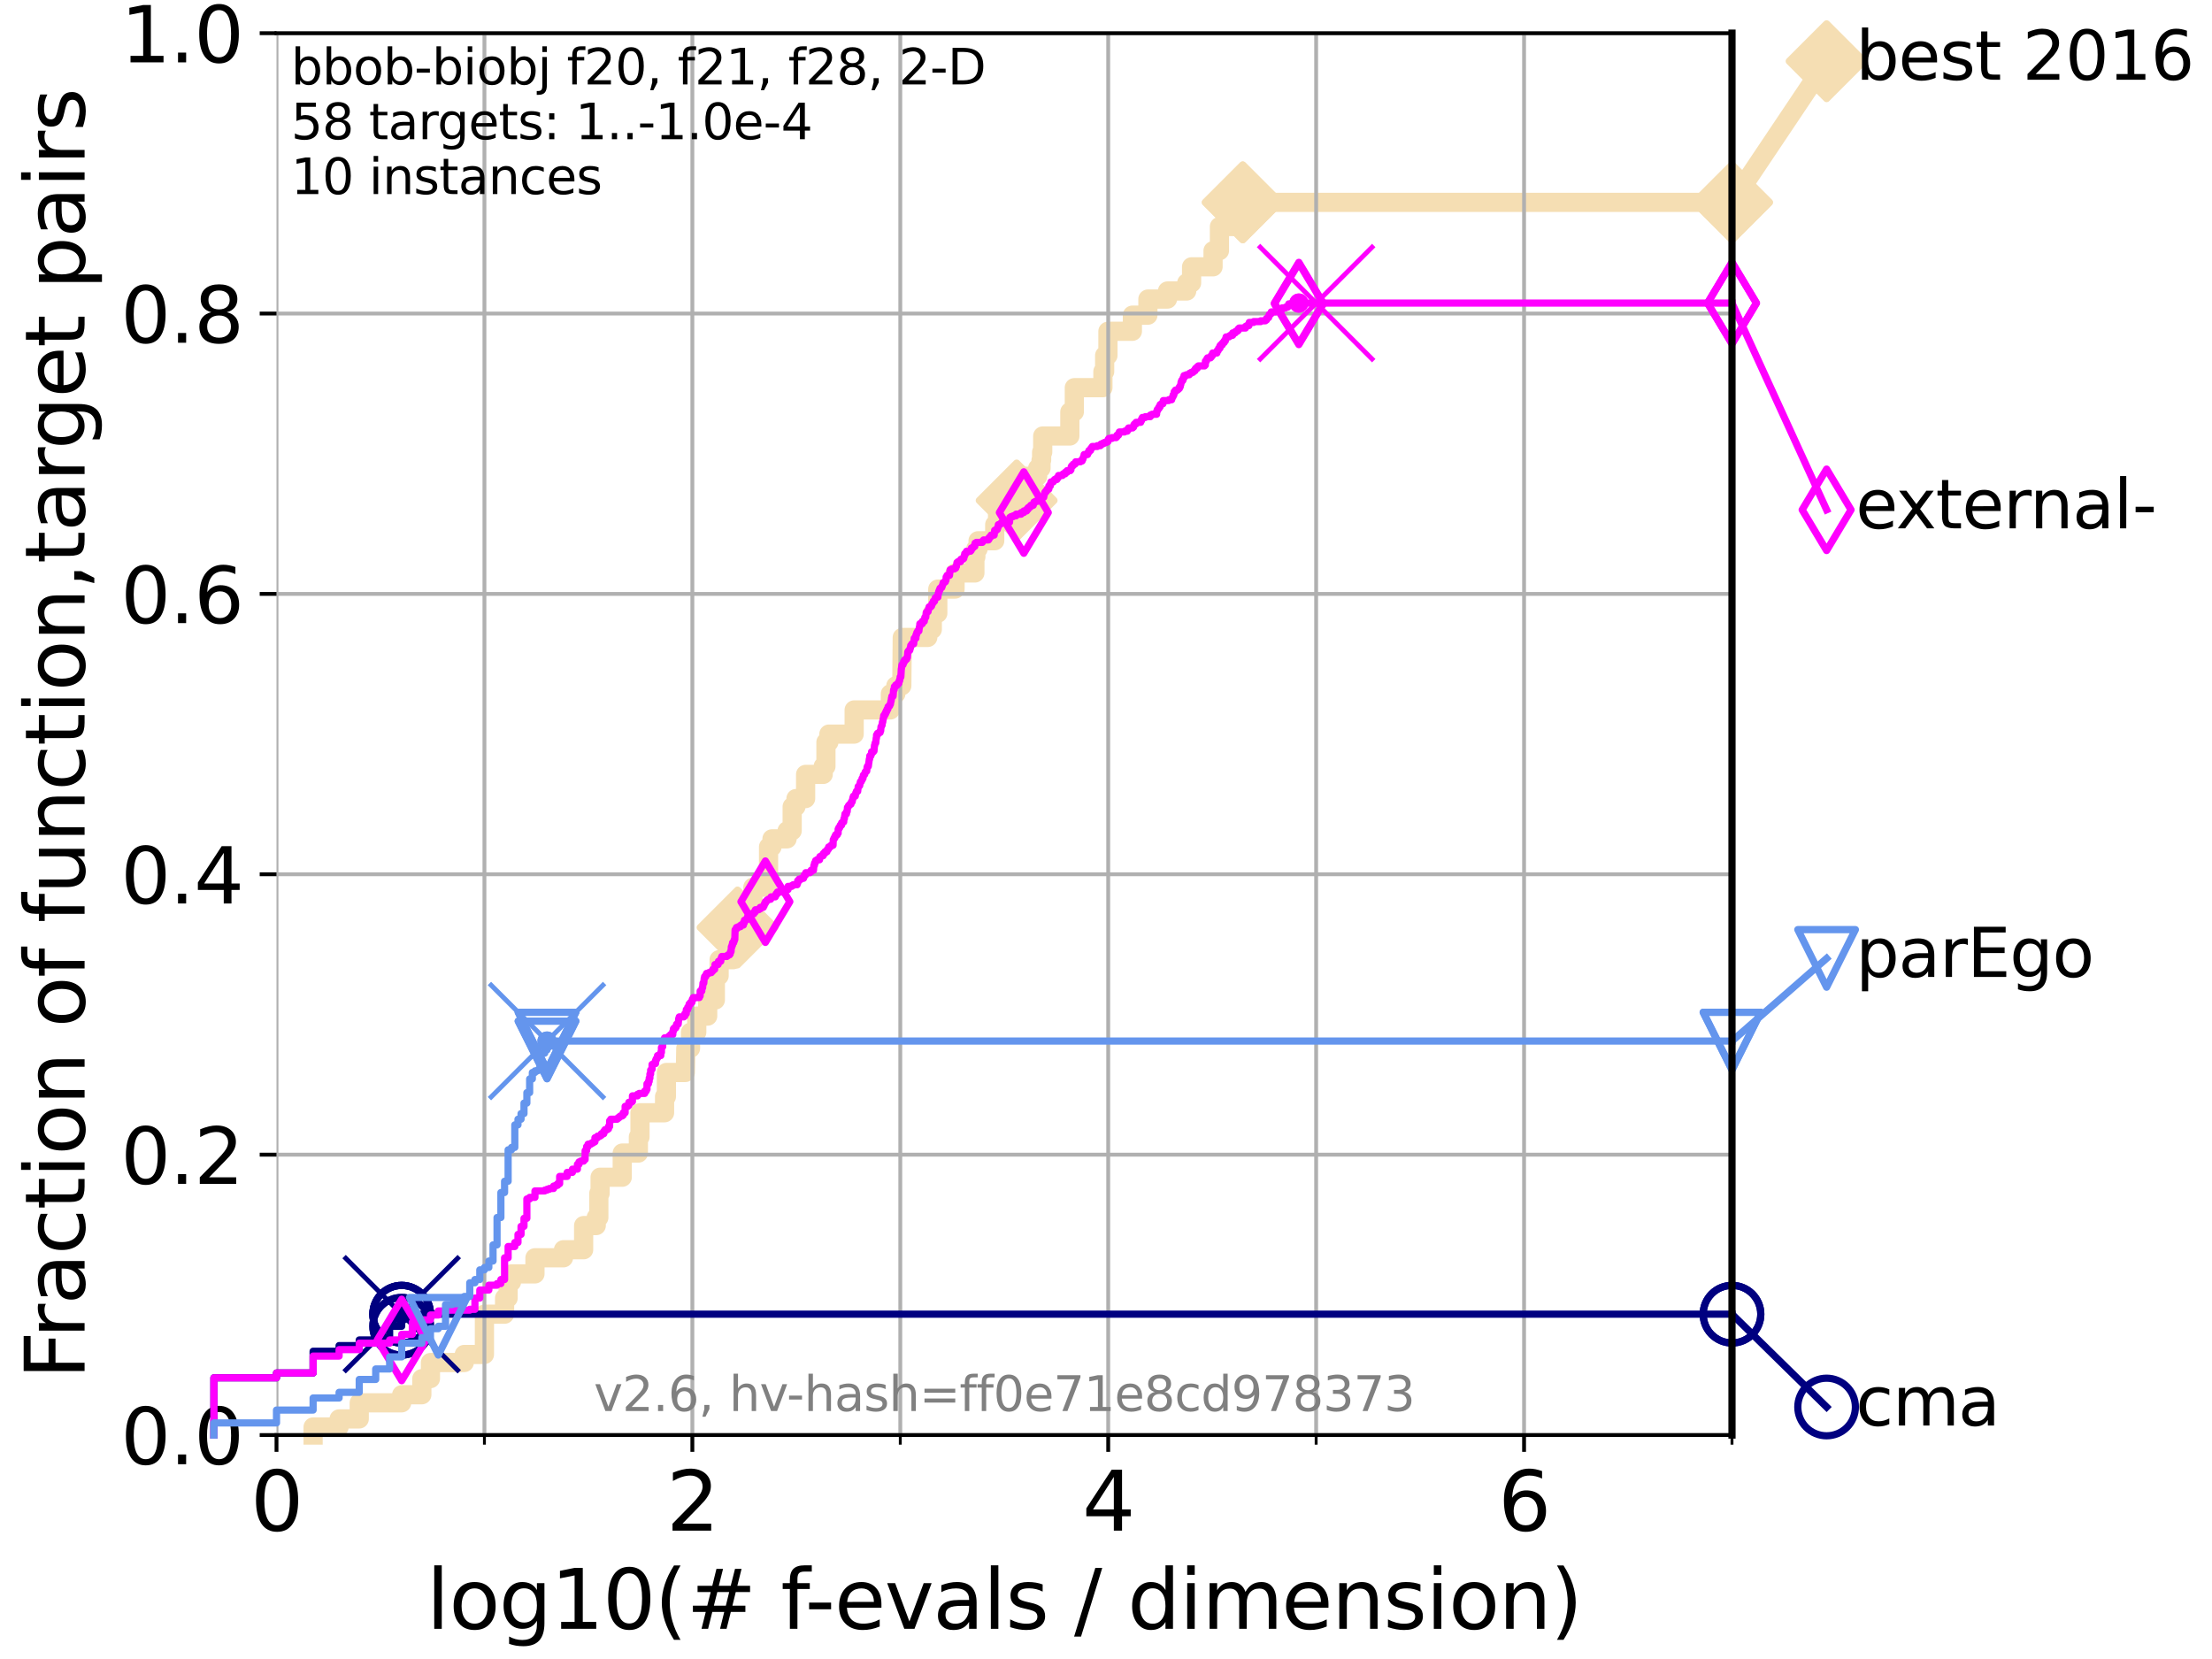 <?xml version="1.0" encoding="utf-8" standalone="no"?>
<!DOCTYPE svg PUBLIC "-//W3C//DTD SVG 1.1//EN"
  "http://www.w3.org/Graphics/SVG/1.1/DTD/svg11.dtd">
<svg xmlns:xlink="http://www.w3.org/1999/xlink" width="460.8pt" height="345.6pt" viewBox="0 0 460.8 345.6" xmlns="http://www.w3.org/2000/svg" version="1.1">
 <defs>
  <style type="text/css">*{stroke-linejoin: round; stroke-linecap: butt}</style>
 </defs>
 <g id="figure_1">
  <g id="patch_1">
   <path d="M 0 345.6 
L 460.8 345.6 
L 460.8 0 
L 0 0 
z
" style="fill: #ffffff"/>
  </g>
  <g id="axes_1">
   <g id="patch_2">
    <path d="M 57.6 298.944 
L 360.806 298.944 
L 360.806 6.912 
L 57.6 6.912 
z
" style="fill: #ffffff"/>
   </g>
   <g id="line2d_1">
    <path d="M 65.227 298.944 
L 65.227 297.266 
L 70.639 297.266 
L 70.639 295.587 
L 74.837 295.587 
L 74.837 292.231 
L 83.678 292.231 
L 83.678 290.552 
L 87.876 290.552 
L 87.876 287.196 
L 89.669 287.196 
L 89.669 283.839 
L 96.718 283.839 
L 96.718 282.161 
L 100.915 282.161 
L 100.915 273.769 
L 105.113 273.769 
L 105.113 270.412 
L 105.851 270.412 
L 105.851 267.055 
L 106.561 267.055 
L 106.561 265.377 
L 111.442 265.377 
L 111.442 262.02 
L 117.384 262.02 
L 117.384 260.342 
L 121.582 260.342 
L 121.582 255.307 
L 124.211 255.307 
L 124.211 253.629 
L 124.748 253.629 
L 124.748 248.594 
L 125.012 248.594 
L 125.012 245.237 
L 129.623 245.237 
L 129.623 240.202 
L 132.984 240.202 
L 132.984 236.845 
L 133.323 236.845 
L 133.323 231.81 
L 138.439 231.81 
L 138.439 228.454 
L 138.819 228.454 
L 138.819 223.418 
L 142.764 223.418 
L 142.865 218.383 
L 143.85 218.383 
L 143.85 215.027 
L 145.148 215.027 
L 145.148 211.67 
L 147.424 211.67 
L 147.424 208.313 
L 149.021 208.313 
L 149.021 203.278 
L 149.806 203.278 
L 149.806 199.922 
L 152.716 199.922 
L 152.716 196.565 
L 153.651 196.565 
L 153.651 193.208 
L 155.444 193.208 
L 155.444 191.53 
L 155.854 191.53 
L 155.854 188.173 
L 156.841 188.173 
L 156.841 184.817 
L 159.858 184.817 
L 159.858 181.46 
L 160.102 181.46 
L 160.102 176.425 
L 160.817 176.425 
L 160.817 174.746 
L 163.965 174.746 
L 163.965 173.068 
L 165.022 173.068 
L 165.022 168.033 
L 165.815 168.033 
L 165.815 166.355 
L 167.824 166.355 
L 167.824 161.32 
L 171.493 161.32 
L 171.493 159.641 
L 172.059 159.641 
L 172.059 154.606 
L 172.67 154.606 
L 172.67 152.928 
L 177.936 152.928 
L 177.936 147.893 
L 185.48 147.893 
L 185.48 144.536 
L 186.62 144.536 
L 186.62 142.858 
L 187.863 142.858 
L 187.955 132.788 
L 193.268 132.788 
L 193.268 131.11 
L 194.215 131.11 
L 194.215 127.753 
L 195.36 127.753 
L 195.36 122.718 
L 198.955 122.718 
L 198.955 119.361 
L 203.087 119.361 
L 203.087 116.004 
L 203.287 116.004 
L 203.287 114.326 
L 203.75 114.326 
L 203.75 112.648 
L 207.221 112.648 
L 207.221 109.291 
L 207.816 109.291 
L 207.816 104.256 
L 211.785 104.256 
L 211.785 99.221 
L 216.163 99.221 
L 216.163 97.543 
L 216.865 97.543 
L 216.865 95.864 
L 216.991 95.864 
L 216.991 94.186 
L 217.216 94.186 
L 217.216 90.829 
L 222.868 90.829 
L 222.868 85.794 
L 223.801 85.794 
L 223.801 80.759 
L 229.755 80.759 
L 229.755 77.402 
L 230.122 77.402 
L 230.122 74.046 
L 230.803 74.046 
L 230.803 69.011 
L 235.895 69.011 
L 235.895 65.654 
L 239.131 65.654 
L 239.131 62.297 
L 243.212 62.297 
L 243.212 60.619 
L 247.214 60.619 
L 247.214 58.941 
L 248.228 58.941 
L 248.228 55.584 
L 252.702 55.584 
L 252.702 52.227 
L 254.033 52.227 
L 254.033 47.192 
L 258.887 47.192 
L 258.887 42.157 
L 360.806 42.157 
L 360.806 42.157 
" style="fill: none; stroke: #f5deb3; stroke-width: 4; stroke-linecap: square"/>
   </g>
   <g id="line2d_2">
    <defs>
     <path id="m80f3b862d9" d="M 0 7.778 
L 7.778 0 
L 0 -7.778 
L -7.778 0 
z
" style="stroke: #f5deb3; stroke-width: 1.5; stroke-linejoin: miter"/>
    </defs>
    <g>
     <use xlink:href="#m80f3b862d9" x="153.651" y="193.208" style="fill: #f5deb3; stroke: #f5deb3; stroke-width: 1.5; stroke-linejoin: miter"/>
     <use xlink:href="#m80f3b862d9" x="211.785" y="104.256" style="fill: #f5deb3; stroke: #f5deb3; stroke-width: 1.5; stroke-linejoin: miter"/>
     <use xlink:href="#m80f3b862d9" x="258.887" y="42.157" style="fill: #f5deb3; stroke: #f5deb3; stroke-width: 1.5; stroke-linejoin: miter"/>
     <use xlink:href="#m80f3b862d9" x="258.887" y="42.157" style="fill: #f5deb3; stroke: #f5deb3; stroke-width: 1.5; stroke-linejoin: miter"/>
     <use xlink:href="#m80f3b862d9" x="360.806" y="42.157" style="fill: #f5deb3; stroke: #f5deb3; stroke-width: 1.5; stroke-linejoin: miter"/>
    </g>
   </g>
   <g id="line2d_3">
    <path style="fill: none; stroke: #f5deb3; stroke-width: 4; stroke-linecap: square"/>
    <g/>
   </g>
   <g id="line2d_4">
    <path d="M 360.806 42.157 
L 380.515 12.753 
" style="fill: none; stroke: #f5deb3; stroke-width: 4; stroke-linecap: square"/>
    <g>
     <use xlink:href="#m80f3b862d9" x="360.806" y="42.157" style="fill: #f5deb3; stroke: #f5deb3; stroke-width: 1.5; stroke-linejoin: miter"/>
     <use xlink:href="#m80f3b862d9" x="380.515" y="12.753" style="fill: #f5deb3; stroke: #f5deb3; stroke-width: 1.5; stroke-linejoin: miter"/>
    </g>
   </g>
   <g id="matplotlib.axis_1">
    <g id="xtick_1">
     <g id="line2d_5">
      <path d="M 57.6 298.944 
L 57.6 6.912 
" clip-path="url(#pbeb940a6e9)" style="fill: none; stroke: #b0b0b0; stroke-width: 0.8; stroke-linecap: square"/>
     </g>
     <g id="line2d_6">
      <defs>
       <path id="m28b4977f7e" d="M 0 0 
L 0 3.5 
" style="stroke: #000000; stroke-width: 0.8"/>
      </defs>
      <g>
       <use xlink:href="#m28b4977f7e" x="57.6" y="298.944" style="stroke: #000000; stroke-width: 0.8"/>
      </g>
     </g>
     <g id="text_1">
      <!-- 0 -->
      <g transform="translate(52.192 318.861)scale(0.17 -0.17)">
       <defs>
        <path id="DejaVuSans-30" d="M 2034 4250 
Q 1547 4250 1301 3770 
Q 1056 3291 1056 2328 
Q 1056 1369 1301 889 
Q 1547 409 2034 409 
Q 2525 409 2770 889 
Q 3016 1369 3016 2328 
Q 3016 3291 2770 3770 
Q 2525 4250 2034 4250 
z
M 2034 4750 
Q 2819 4750 3233 4129 
Q 3647 3509 3647 2328 
Q 3647 1150 3233 529 
Q 2819 -91 2034 -91 
Q 1250 -91 836 529 
Q 422 1150 422 2328 
Q 422 3509 836 4129 
Q 1250 4750 2034 4750 
z
" transform="scale(0.016)"/>
       </defs>
       <use xlink:href="#DejaVuSans-30"/>
      </g>
     </g>
    </g>
    <g id="xtick_2">
     <g id="line2d_7">
      <path d="M 144.23 298.944 
L 144.23 6.912 
" clip-path="url(#pbeb940a6e9)" style="fill: none; stroke: #b0b0b0; stroke-width: 0.8; stroke-linecap: square"/>
     </g>
     <g id="line2d_8">
      <g>
       <use xlink:href="#m28b4977f7e" x="144.23" y="298.944" style="stroke: #000000; stroke-width: 0.8"/>
      </g>
     </g>
     <g id="text_2">
      <!-- 2 -->
      <g transform="translate(138.822 318.861)scale(0.17 -0.17)">
       <defs>
        <path id="DejaVuSans-32" d="M 1228 531 
L 3431 531 
L 3431 0 
L 469 0 
L 469 531 
Q 828 903 1448 1529 
Q 2069 2156 2228 2338 
Q 2531 2678 2651 2914 
Q 2772 3150 2772 3378 
Q 2772 3750 2511 3984 
Q 2250 4219 1831 4219 
Q 1534 4219 1204 4116 
Q 875 4013 500 3803 
L 500 4441 
Q 881 4594 1212 4672 
Q 1544 4750 1819 4750 
Q 2544 4750 2975 4387 
Q 3406 4025 3406 3419 
Q 3406 3131 3298 2873 
Q 3191 2616 2906 2266 
Q 2828 2175 2409 1742 
Q 1991 1309 1228 531 
z
" transform="scale(0.016)"/>
       </defs>
       <use xlink:href="#DejaVuSans-32"/>
      </g>
     </g>
    </g>
    <g id="xtick_3">
     <g id="line2d_9">
      <path d="M 230.861 298.944 
L 230.861 6.912 
" clip-path="url(#pbeb940a6e9)" style="fill: none; stroke: #b0b0b0; stroke-width: 0.8; stroke-linecap: square"/>
     </g>
     <g id="line2d_10">
      <g>
       <use xlink:href="#m28b4977f7e" x="230.861" y="298.944" style="stroke: #000000; stroke-width: 0.8"/>
      </g>
     </g>
     <g id="text_3">
      <!-- 4 -->
      <g transform="translate(225.453 318.861)scale(0.17 -0.17)">
       <defs>
        <path id="DejaVuSans-34" d="M 2419 4116 
L 825 1625 
L 2419 1625 
L 2419 4116 
z
M 2253 4666 
L 3047 4666 
L 3047 1625 
L 3713 1625 
L 3713 1100 
L 3047 1100 
L 3047 0 
L 2419 0 
L 2419 1100 
L 313 1100 
L 313 1709 
L 2253 4666 
z
" transform="scale(0.016)"/>
       </defs>
       <use xlink:href="#DejaVuSans-34"/>
      </g>
     </g>
    </g>
    <g id="xtick_4">
     <g id="line2d_11">
      <path d="M 317.491 298.944 
L 317.491 6.912 
" clip-path="url(#pbeb940a6e9)" style="fill: none; stroke: #b0b0b0; stroke-width: 0.8; stroke-linecap: square"/>
     </g>
     <g id="line2d_12">
      <g>
       <use xlink:href="#m28b4977f7e" x="317.491" y="298.944" style="stroke: #000000; stroke-width: 0.8"/>
      </g>
     </g>
     <g id="text_4">
      <!-- 6 -->
      <g transform="translate(312.083 318.861)scale(0.17 -0.17)">
       <defs>
        <path id="DejaVuSans-36" d="M 2113 2584 
Q 1688 2584 1439 2293 
Q 1191 2003 1191 1497 
Q 1191 994 1439 701 
Q 1688 409 2113 409 
Q 2538 409 2786 701 
Q 3034 994 3034 1497 
Q 3034 2003 2786 2293 
Q 2538 2584 2113 2584 
z
M 3366 4563 
L 3366 3988 
Q 3128 4100 2886 4159 
Q 2644 4219 2406 4219 
Q 1781 4219 1451 3797 
Q 1122 3375 1075 2522 
Q 1259 2794 1537 2939 
Q 1816 3084 2150 3084 
Q 2853 3084 3261 2657 
Q 3669 2231 3669 1497 
Q 3669 778 3244 343 
Q 2819 -91 2113 -91 
Q 1303 -91 875 529 
Q 447 1150 447 2328 
Q 447 3434 972 4092 
Q 1497 4750 2381 4750 
Q 2619 4750 2861 4703 
Q 3103 4656 3366 4563 
z
" transform="scale(0.016)"/>
       </defs>
       <use xlink:href="#DejaVuSans-36"/>
      </g>
     </g>
    </g>
    <g id="xtick_5">
     <g id="line2d_13">
      <path d="M 100.915 298.944 
L 100.915 6.912 
" clip-path="url(#pbeb940a6e9)" style="fill: none; stroke: #b0b0b0; stroke-width: 0.8; stroke-linecap: square"/>
     </g>
     <g id="line2d_14">
      <defs>
       <path id="m93dc526739" d="M 0 0 
L 0 2 
" style="stroke: #000000; stroke-width: 0.6"/>
      </defs>
      <g>
       <use xlink:href="#m93dc526739" x="100.915" y="298.944" style="stroke: #000000; stroke-width: 0.6"/>
      </g>
     </g>
    </g>
    <g id="xtick_6">
     <g id="line2d_15">
      <path d="M 187.546 298.944 
L 187.546 6.912 
" clip-path="url(#pbeb940a6e9)" style="fill: none; stroke: #b0b0b0; stroke-width: 0.8; stroke-linecap: square"/>
     </g>
     <g id="line2d_16">
      <g>
       <use xlink:href="#m93dc526739" x="187.546" y="298.944" style="stroke: #000000; stroke-width: 0.6"/>
      </g>
     </g>
    </g>
    <g id="xtick_7">
     <g id="line2d_17">
      <path d="M 274.176 298.944 
L 274.176 6.912 
" clip-path="url(#pbeb940a6e9)" style="fill: none; stroke: #b0b0b0; stroke-width: 0.8; stroke-linecap: square"/>
     </g>
     <g id="line2d_18">
      <g>
       <use xlink:href="#m93dc526739" x="274.176" y="298.944" style="stroke: #000000; stroke-width: 0.6"/>
      </g>
     </g>
    </g>
    <g id="xtick_8">
     <g id="line2d_19">
      <path d="M 360.806 298.944 
L 360.806 6.912 
" clip-path="url(#pbeb940a6e9)" style="fill: none; stroke: #b0b0b0; stroke-width: 0.8; stroke-linecap: square"/>
     </g>
     <g id="line2d_20">
      <g>
       <use xlink:href="#m93dc526739" x="360.806" y="298.944" style="stroke: #000000; stroke-width: 0.6"/>
      </g>
     </g>
    </g>
    <g id="text_5">
     <!-- log10(# f-evals / dimension) -->
     <g transform="translate(88.823 339.314)scale(0.17 -0.17)">
      <defs>
       <path id="DejaVuSans-6c" d="M 603 4863 
L 1178 4863 
L 1178 0 
L 603 0 
L 603 4863 
z
" transform="scale(0.016)"/>
       <path id="DejaVuSans-6f" d="M 1959 3097 
Q 1497 3097 1228 2736 
Q 959 2375 959 1747 
Q 959 1119 1226 758 
Q 1494 397 1959 397 
Q 2419 397 2687 759 
Q 2956 1122 2956 1747 
Q 2956 2369 2687 2733 
Q 2419 3097 1959 3097 
z
M 1959 3584 
Q 2709 3584 3137 3096 
Q 3566 2609 3566 1747 
Q 3566 888 3137 398 
Q 2709 -91 1959 -91 
Q 1206 -91 779 398 
Q 353 888 353 1747 
Q 353 2609 779 3096 
Q 1206 3584 1959 3584 
z
" transform="scale(0.016)"/>
       <path id="DejaVuSans-67" d="M 2906 1791 
Q 2906 2416 2648 2759 
Q 2391 3103 1925 3103 
Q 1463 3103 1205 2759 
Q 947 2416 947 1791 
Q 947 1169 1205 825 
Q 1463 481 1925 481 
Q 2391 481 2648 825 
Q 2906 1169 2906 1791 
z
M 3481 434 
Q 3481 -459 3084 -895 
Q 2688 -1331 1869 -1331 
Q 1566 -1331 1297 -1286 
Q 1028 -1241 775 -1147 
L 775 -588 
Q 1028 -725 1275 -790 
Q 1522 -856 1778 -856 
Q 2344 -856 2625 -561 
Q 2906 -266 2906 331 
L 2906 616 
Q 2728 306 2450 153 
Q 2172 0 1784 0 
Q 1141 0 747 490 
Q 353 981 353 1791 
Q 353 2603 747 3093 
Q 1141 3584 1784 3584 
Q 2172 3584 2450 3431 
Q 2728 3278 2906 2969 
L 2906 3500 
L 3481 3500 
L 3481 434 
z
" transform="scale(0.016)"/>
       <path id="DejaVuSans-31" d="M 794 531 
L 1825 531 
L 1825 4091 
L 703 3866 
L 703 4441 
L 1819 4666 
L 2450 4666 
L 2450 531 
L 3481 531 
L 3481 0 
L 794 0 
L 794 531 
z
" transform="scale(0.016)"/>
       <path id="DejaVuSans-28" d="M 1984 4856 
Q 1566 4138 1362 3434 
Q 1159 2731 1159 2009 
Q 1159 1288 1364 580 
Q 1569 -128 1984 -844 
L 1484 -844 
Q 1016 -109 783 600 
Q 550 1309 550 2009 
Q 550 2706 781 3412 
Q 1013 4119 1484 4856 
L 1984 4856 
z
" transform="scale(0.016)"/>
       <path id="DejaVuSans-23" d="M 3272 2816 
L 2363 2816 
L 2100 1772 
L 3016 1772 
L 3272 2816 
z
M 2803 4594 
L 2478 3297 
L 3391 3297 
L 3719 4594 
L 4219 4594 
L 3897 3297 
L 4872 3297 
L 4872 2816 
L 3775 2816 
L 3519 1772 
L 4513 1772 
L 4513 1294 
L 3397 1294 
L 3072 0 
L 2572 0 
L 2894 1294 
L 1978 1294 
L 1656 0 
L 1153 0 
L 1478 1294 
L 494 1294 
L 494 1772 
L 1594 1772 
L 1856 2816 
L 850 2816 
L 850 3297 
L 1978 3297 
L 2297 4594 
L 2803 4594 
z
" transform="scale(0.016)"/>
       <path id="DejaVuSans-20" transform="scale(0.016)"/>
       <path id="DejaVuSans-66" d="M 2375 4863 
L 2375 4384 
L 1825 4384 
Q 1516 4384 1395 4259 
Q 1275 4134 1275 3809 
L 1275 3500 
L 2222 3500 
L 2222 3053 
L 1275 3053 
L 1275 0 
L 697 0 
L 697 3053 
L 147 3053 
L 147 3500 
L 697 3500 
L 697 3744 
Q 697 4328 969 4595 
Q 1241 4863 1831 4863 
L 2375 4863 
z
" transform="scale(0.016)"/>
       <path id="DejaVuSans-2d" d="M 313 2009 
L 1997 2009 
L 1997 1497 
L 313 1497 
L 313 2009 
z
" transform="scale(0.016)"/>
       <path id="DejaVuSans-65" d="M 3597 1894 
L 3597 1613 
L 953 1613 
Q 991 1019 1311 708 
Q 1631 397 2203 397 
Q 2534 397 2845 478 
Q 3156 559 3463 722 
L 3463 178 
Q 3153 47 2828 -22 
Q 2503 -91 2169 -91 
Q 1331 -91 842 396 
Q 353 884 353 1716 
Q 353 2575 817 3079 
Q 1281 3584 2069 3584 
Q 2775 3584 3186 3129 
Q 3597 2675 3597 1894 
z
M 3022 2063 
Q 3016 2534 2758 2815 
Q 2500 3097 2075 3097 
Q 1594 3097 1305 2825 
Q 1016 2553 972 2059 
L 3022 2063 
z
" transform="scale(0.016)"/>
       <path id="DejaVuSans-76" d="M 191 3500 
L 800 3500 
L 1894 563 
L 2988 3500 
L 3597 3500 
L 2284 0 
L 1503 0 
L 191 3500 
z
" transform="scale(0.016)"/>
       <path id="DejaVuSans-61" d="M 2194 1759 
Q 1497 1759 1228 1600 
Q 959 1441 959 1056 
Q 959 750 1161 570 
Q 1363 391 1709 391 
Q 2188 391 2477 730 
Q 2766 1069 2766 1631 
L 2766 1759 
L 2194 1759 
z
M 3341 1997 
L 3341 0 
L 2766 0 
L 2766 531 
Q 2569 213 2275 61 
Q 1981 -91 1556 -91 
Q 1019 -91 701 211 
Q 384 513 384 1019 
Q 384 1609 779 1909 
Q 1175 2209 1959 2209 
L 2766 2209 
L 2766 2266 
Q 2766 2663 2505 2880 
Q 2244 3097 1772 3097 
Q 1472 3097 1187 3025 
Q 903 2953 641 2809 
L 641 3341 
Q 956 3463 1253 3523 
Q 1550 3584 1831 3584 
Q 2591 3584 2966 3190 
Q 3341 2797 3341 1997 
z
" transform="scale(0.016)"/>
       <path id="DejaVuSans-73" d="M 2834 3397 
L 2834 2853 
Q 2591 2978 2328 3040 
Q 2066 3103 1784 3103 
Q 1356 3103 1142 2972 
Q 928 2841 928 2578 
Q 928 2378 1081 2264 
Q 1234 2150 1697 2047 
L 1894 2003 
Q 2506 1872 2764 1633 
Q 3022 1394 3022 966 
Q 3022 478 2636 193 
Q 2250 -91 1575 -91 
Q 1294 -91 989 -36 
Q 684 19 347 128 
L 347 722 
Q 666 556 975 473 
Q 1284 391 1588 391 
Q 1994 391 2212 530 
Q 2431 669 2431 922 
Q 2431 1156 2273 1281 
Q 2116 1406 1581 1522 
L 1381 1569 
Q 847 1681 609 1914 
Q 372 2147 372 2553 
Q 372 3047 722 3315 
Q 1072 3584 1716 3584 
Q 2034 3584 2315 3537 
Q 2597 3491 2834 3397 
z
" transform="scale(0.016)"/>
       <path id="DejaVuSans-2f" d="M 1625 4666 
L 2156 4666 
L 531 -594 
L 0 -594 
L 1625 4666 
z
" transform="scale(0.016)"/>
       <path id="DejaVuSans-64" d="M 2906 2969 
L 2906 4863 
L 3481 4863 
L 3481 0 
L 2906 0 
L 2906 525 
Q 2725 213 2448 61 
Q 2172 -91 1784 -91 
Q 1150 -91 751 415 
Q 353 922 353 1747 
Q 353 2572 751 3078 
Q 1150 3584 1784 3584 
Q 2172 3584 2448 3432 
Q 2725 3281 2906 2969 
z
M 947 1747 
Q 947 1113 1208 752 
Q 1469 391 1925 391 
Q 2381 391 2643 752 
Q 2906 1113 2906 1747 
Q 2906 2381 2643 2742 
Q 2381 3103 1925 3103 
Q 1469 3103 1208 2742 
Q 947 2381 947 1747 
z
" transform="scale(0.016)"/>
       <path id="DejaVuSans-69" d="M 603 3500 
L 1178 3500 
L 1178 0 
L 603 0 
L 603 3500 
z
M 603 4863 
L 1178 4863 
L 1178 4134 
L 603 4134 
L 603 4863 
z
" transform="scale(0.016)"/>
       <path id="DejaVuSans-6d" d="M 3328 2828 
Q 3544 3216 3844 3400 
Q 4144 3584 4550 3584 
Q 5097 3584 5394 3201 
Q 5691 2819 5691 2113 
L 5691 0 
L 5113 0 
L 5113 2094 
Q 5113 2597 4934 2840 
Q 4756 3084 4391 3084 
Q 3944 3084 3684 2787 
Q 3425 2491 3425 1978 
L 3425 0 
L 2847 0 
L 2847 2094 
Q 2847 2600 2669 2842 
Q 2491 3084 2119 3084 
Q 1678 3084 1418 2786 
Q 1159 2488 1159 1978 
L 1159 0 
L 581 0 
L 581 3500 
L 1159 3500 
L 1159 2956 
Q 1356 3278 1631 3431 
Q 1906 3584 2284 3584 
Q 2666 3584 2933 3390 
Q 3200 3197 3328 2828 
z
" transform="scale(0.016)"/>
       <path id="DejaVuSans-6e" d="M 3513 2113 
L 3513 0 
L 2938 0 
L 2938 2094 
Q 2938 2591 2744 2837 
Q 2550 3084 2163 3084 
Q 1697 3084 1428 2787 
Q 1159 2491 1159 1978 
L 1159 0 
L 581 0 
L 581 3500 
L 1159 3500 
L 1159 2956 
Q 1366 3272 1645 3428 
Q 1925 3584 2291 3584 
Q 2894 3584 3203 3211 
Q 3513 2838 3513 2113 
z
" transform="scale(0.016)"/>
       <path id="DejaVuSans-29" d="M 513 4856 
L 1013 4856 
Q 1481 4119 1714 3412 
Q 1947 2706 1947 2009 
Q 1947 1309 1714 600 
Q 1481 -109 1013 -844 
L 513 -844 
Q 928 -128 1133 580 
Q 1338 1288 1338 2009 
Q 1338 2731 1133 3434 
Q 928 4138 513 4856 
z
" transform="scale(0.016)"/>
      </defs>
      <use xlink:href="#DejaVuSans-6c"/>
      <use xlink:href="#DejaVuSans-6f" x="27.783"/>
      <use xlink:href="#DejaVuSans-67" x="88.965"/>
      <use xlink:href="#DejaVuSans-31" x="152.441"/>
      <use xlink:href="#DejaVuSans-30" x="216.064"/>
      <use xlink:href="#DejaVuSans-28" x="279.688"/>
      <use xlink:href="#DejaVuSans-23" x="318.701"/>
      <use xlink:href="#DejaVuSans-20" x="402.49"/>
      <use xlink:href="#DejaVuSans-66" x="434.277"/>
      <use xlink:href="#DejaVuSans-2d" x="463.982"/>
      <use xlink:href="#DejaVuSans-65" x="500.066"/>
      <use xlink:href="#DejaVuSans-76" x="561.59"/>
      <use xlink:href="#DejaVuSans-61" x="620.77"/>
      <use xlink:href="#DejaVuSans-6c" x="682.049"/>
      <use xlink:href="#DejaVuSans-73" x="709.832"/>
      <use xlink:href="#DejaVuSans-20" x="761.932"/>
      <use xlink:href="#DejaVuSans-2f" x="793.719"/>
      <use xlink:href="#DejaVuSans-20" x="827.41"/>
      <use xlink:href="#DejaVuSans-64" x="859.197"/>
      <use xlink:href="#DejaVuSans-69" x="922.674"/>
      <use xlink:href="#DejaVuSans-6d" x="950.457"/>
      <use xlink:href="#DejaVuSans-65" x="1047.869"/>
      <use xlink:href="#DejaVuSans-6e" x="1109.393"/>
      <use xlink:href="#DejaVuSans-73" x="1172.771"/>
      <use xlink:href="#DejaVuSans-69" x="1224.871"/>
      <use xlink:href="#DejaVuSans-6f" x="1252.654"/>
      <use xlink:href="#DejaVuSans-6e" x="1313.836"/>
      <use xlink:href="#DejaVuSans-29" x="1377.215"/>
     </g>
    </g>
   </g>
   <g id="matplotlib.axis_2">
    <g id="ytick_1">
     <g id="line2d_21">
      <path d="M 57.6 298.944 
L 360.806 298.944 
" clip-path="url(#pbeb940a6e9)" style="fill: none; stroke: #b0b0b0; stroke-width: 0.8; stroke-linecap: square"/>
     </g>
     <g id="line2d_22">
      <defs>
       <path id="mdcc5cc1b80" d="M 0 0 
L -3.5 0 
" style="stroke: #000000; stroke-width: 0.8"/>
      </defs>
      <g>
       <use xlink:href="#mdcc5cc1b80" x="57.6" y="298.944" style="stroke: #000000; stroke-width: 0.8"/>
      </g>
     </g>
     <g id="text_6">
      <!-- 0.0 -->
      <g transform="translate(25.155 305.023)scale(0.16 -0.16)">
       <defs>
        <path id="DejaVuSans-2e" d="M 684 794 
L 1344 794 
L 1344 0 
L 684 0 
L 684 794 
z
" transform="scale(0.016)"/>
       </defs>
       <use xlink:href="#DejaVuSans-30"/>
       <use xlink:href="#DejaVuSans-2e" x="63.623"/>
       <use xlink:href="#DejaVuSans-30" x="95.41"/>
      </g>
     </g>
    </g>
    <g id="ytick_2">
     <g id="line2d_23">
      <path d="M 57.6 240.538 
L 360.806 240.538 
" clip-path="url(#pbeb940a6e9)" style="fill: none; stroke: #b0b0b0; stroke-width: 0.8; stroke-linecap: square"/>
     </g>
     <g id="line2d_24">
      <g>
       <use xlink:href="#mdcc5cc1b80" x="57.6" y="240.538" style="stroke: #000000; stroke-width: 0.8"/>
      </g>
     </g>
     <g id="text_7">
      <!-- 0.2 -->
      <g transform="translate(25.155 246.616)scale(0.16 -0.16)">
       <use xlink:href="#DejaVuSans-30"/>
       <use xlink:href="#DejaVuSans-2e" x="63.623"/>
       <use xlink:href="#DejaVuSans-32" x="95.41"/>
      </g>
     </g>
    </g>
    <g id="ytick_3">
     <g id="line2d_25">
      <path d="M 57.6 182.131 
L 360.806 182.131 
" clip-path="url(#pbeb940a6e9)" style="fill: none; stroke: #b0b0b0; stroke-width: 0.8; stroke-linecap: square"/>
     </g>
     <g id="line2d_26">
      <g>
       <use xlink:href="#mdcc5cc1b80" x="57.6" y="182.131" style="stroke: #000000; stroke-width: 0.8"/>
      </g>
     </g>
     <g id="text_8">
      <!-- 0.4 -->
      <g transform="translate(25.155 188.21)scale(0.16 -0.16)">
       <use xlink:href="#DejaVuSans-30"/>
       <use xlink:href="#DejaVuSans-2e" x="63.623"/>
       <use xlink:href="#DejaVuSans-34" x="95.41"/>
      </g>
     </g>
    </g>
    <g id="ytick_4">
     <g id="line2d_27">
      <path d="M 57.6 123.725 
L 360.806 123.725 
" clip-path="url(#pbeb940a6e9)" style="fill: none; stroke: #b0b0b0; stroke-width: 0.8; stroke-linecap: square"/>
     </g>
     <g id="line2d_28">
      <g>
       <use xlink:href="#mdcc5cc1b80" x="57.6" y="123.725" style="stroke: #000000; stroke-width: 0.8"/>
      </g>
     </g>
     <g id="text_9">
      <!-- 0.6 -->
      <g transform="translate(25.155 129.804)scale(0.16 -0.16)">
       <use xlink:href="#DejaVuSans-30"/>
       <use xlink:href="#DejaVuSans-2e" x="63.623"/>
       <use xlink:href="#DejaVuSans-36" x="95.41"/>
      </g>
     </g>
    </g>
    <g id="ytick_5">
     <g id="line2d_29">
      <path d="M 57.6 65.318 
L 360.806 65.318 
" clip-path="url(#pbeb940a6e9)" style="fill: none; stroke: #b0b0b0; stroke-width: 0.8; stroke-linecap: square"/>
     </g>
     <g id="line2d_30">
      <g>
       <use xlink:href="#mdcc5cc1b80" x="57.6" y="65.318" style="stroke: #000000; stroke-width: 0.8"/>
      </g>
     </g>
     <g id="text_10">
      <!-- 0.8 -->
      <g transform="translate(25.155 71.397)scale(0.16 -0.16)">
       <defs>
        <path id="DejaVuSans-38" d="M 2034 2216 
Q 1584 2216 1326 1975 
Q 1069 1734 1069 1313 
Q 1069 891 1326 650 
Q 1584 409 2034 409 
Q 2484 409 2743 651 
Q 3003 894 3003 1313 
Q 3003 1734 2745 1975 
Q 2488 2216 2034 2216 
z
M 1403 2484 
Q 997 2584 770 2862 
Q 544 3141 544 3541 
Q 544 4100 942 4425 
Q 1341 4750 2034 4750 
Q 2731 4750 3128 4425 
Q 3525 4100 3525 3541 
Q 3525 3141 3298 2862 
Q 3072 2584 2669 2484 
Q 3125 2378 3379 2068 
Q 3634 1759 3634 1313 
Q 3634 634 3220 271 
Q 2806 -91 2034 -91 
Q 1263 -91 848 271 
Q 434 634 434 1313 
Q 434 1759 690 2068 
Q 947 2378 1403 2484 
z
M 1172 3481 
Q 1172 3119 1398 2916 
Q 1625 2713 2034 2713 
Q 2441 2713 2670 2916 
Q 2900 3119 2900 3481 
Q 2900 3844 2670 4047 
Q 2441 4250 2034 4250 
Q 1625 4250 1398 4047 
Q 1172 3844 1172 3481 
z
" transform="scale(0.016)"/>
       </defs>
       <use xlink:href="#DejaVuSans-30"/>
       <use xlink:href="#DejaVuSans-2e" x="63.623"/>
       <use xlink:href="#DejaVuSans-38" x="95.41"/>
      </g>
     </g>
    </g>
    <g id="ytick_6">
     <g id="line2d_31">
      <path d="M 57.6 6.912 
L 360.806 6.912 
" clip-path="url(#pbeb940a6e9)" style="fill: none; stroke: #b0b0b0; stroke-width: 0.8; stroke-linecap: square"/>
     </g>
     <g id="line2d_32">
      <g>
       <use xlink:href="#mdcc5cc1b80" x="57.6" y="6.912" style="stroke: #000000; stroke-width: 0.8"/>
      </g>
     </g>
     <g id="text_11">
      <!-- 1.0 -->
      <g transform="translate(25.155 12.991)scale(0.16 -0.16)">
       <use xlink:href="#DejaVuSans-31"/>
       <use xlink:href="#DejaVuSans-2e" x="63.623"/>
       <use xlink:href="#DejaVuSans-30" x="95.41"/>
      </g>
     </g>
    </g>
    <g id="text_12">
     <!-- Fraction of function,target pairs -->
     <g transform="translate(17.62 287.313)rotate(-90)scale(0.17 -0.17)">
      <defs>
       <path id="DejaVuSans-46" d="M 628 4666 
L 3309 4666 
L 3309 4134 
L 1259 4134 
L 1259 2759 
L 3109 2759 
L 3109 2228 
L 1259 2228 
L 1259 0 
L 628 0 
L 628 4666 
z
" transform="scale(0.016)"/>
       <path id="DejaVuSans-72" d="M 2631 2963 
Q 2534 3019 2420 3045 
Q 2306 3072 2169 3072 
Q 1681 3072 1420 2755 
Q 1159 2438 1159 1844 
L 1159 0 
L 581 0 
L 581 3500 
L 1159 3500 
L 1159 2956 
Q 1341 3275 1631 3429 
Q 1922 3584 2338 3584 
Q 2397 3584 2469 3576 
Q 2541 3569 2628 3553 
L 2631 2963 
z
" transform="scale(0.016)"/>
       <path id="DejaVuSans-63" d="M 3122 3366 
L 3122 2828 
Q 2878 2963 2633 3030 
Q 2388 3097 2138 3097 
Q 1578 3097 1268 2742 
Q 959 2388 959 1747 
Q 959 1106 1268 751 
Q 1578 397 2138 397 
Q 2388 397 2633 464 
Q 2878 531 3122 666 
L 3122 134 
Q 2881 22 2623 -34 
Q 2366 -91 2075 -91 
Q 1284 -91 818 406 
Q 353 903 353 1747 
Q 353 2603 823 3093 
Q 1294 3584 2113 3584 
Q 2378 3584 2631 3529 
Q 2884 3475 3122 3366 
z
" transform="scale(0.016)"/>
       <path id="DejaVuSans-74" d="M 1172 4494 
L 1172 3500 
L 2356 3500 
L 2356 3053 
L 1172 3053 
L 1172 1153 
Q 1172 725 1289 603 
Q 1406 481 1766 481 
L 2356 481 
L 2356 0 
L 1766 0 
Q 1100 0 847 248 
Q 594 497 594 1153 
L 594 3053 
L 172 3053 
L 172 3500 
L 594 3500 
L 594 4494 
L 1172 4494 
z
" transform="scale(0.016)"/>
       <path id="DejaVuSans-75" d="M 544 1381 
L 544 3500 
L 1119 3500 
L 1119 1403 
Q 1119 906 1312 657 
Q 1506 409 1894 409 
Q 2359 409 2629 706 
Q 2900 1003 2900 1516 
L 2900 3500 
L 3475 3500 
L 3475 0 
L 2900 0 
L 2900 538 
Q 2691 219 2414 64 
Q 2138 -91 1772 -91 
Q 1169 -91 856 284 
Q 544 659 544 1381 
z
M 1991 3584 
L 1991 3584 
z
" transform="scale(0.016)"/>
       <path id="DejaVuSans-2c" d="M 750 794 
L 1409 794 
L 1409 256 
L 897 -744 
L 494 -744 
L 750 256 
L 750 794 
z
" transform="scale(0.016)"/>
       <path id="DejaVuSans-70" d="M 1159 525 
L 1159 -1331 
L 581 -1331 
L 581 3500 
L 1159 3500 
L 1159 2969 
Q 1341 3281 1617 3432 
Q 1894 3584 2278 3584 
Q 2916 3584 3314 3078 
Q 3713 2572 3713 1747 
Q 3713 922 3314 415 
Q 2916 -91 2278 -91 
Q 1894 -91 1617 61 
Q 1341 213 1159 525 
z
M 3116 1747 
Q 3116 2381 2855 2742 
Q 2594 3103 2138 3103 
Q 1681 3103 1420 2742 
Q 1159 2381 1159 1747 
Q 1159 1113 1420 752 
Q 1681 391 2138 391 
Q 2594 391 2855 752 
Q 3116 1113 3116 1747 
z
" transform="scale(0.016)"/>
      </defs>
      <use xlink:href="#DejaVuSans-46"/>
      <use xlink:href="#DejaVuSans-72" x="50.27"/>
      <use xlink:href="#DejaVuSans-61" x="91.383"/>
      <use xlink:href="#DejaVuSans-63" x="152.662"/>
      <use xlink:href="#DejaVuSans-74" x="207.643"/>
      <use xlink:href="#DejaVuSans-69" x="246.852"/>
      <use xlink:href="#DejaVuSans-6f" x="274.635"/>
      <use xlink:href="#DejaVuSans-6e" x="335.816"/>
      <use xlink:href="#DejaVuSans-20" x="399.195"/>
      <use xlink:href="#DejaVuSans-6f" x="430.982"/>
      <use xlink:href="#DejaVuSans-66" x="492.164"/>
      <use xlink:href="#DejaVuSans-20" x="527.369"/>
      <use xlink:href="#DejaVuSans-66" x="559.156"/>
      <use xlink:href="#DejaVuSans-75" x="594.361"/>
      <use xlink:href="#DejaVuSans-6e" x="657.74"/>
      <use xlink:href="#DejaVuSans-63" x="721.119"/>
      <use xlink:href="#DejaVuSans-74" x="776.1"/>
      <use xlink:href="#DejaVuSans-69" x="815.309"/>
      <use xlink:href="#DejaVuSans-6f" x="843.092"/>
      <use xlink:href="#DejaVuSans-6e" x="904.273"/>
      <use xlink:href="#DejaVuSans-2c" x="967.652"/>
      <use xlink:href="#DejaVuSans-74" x="999.439"/>
      <use xlink:href="#DejaVuSans-61" x="1038.648"/>
      <use xlink:href="#DejaVuSans-72" x="1099.928"/>
      <use xlink:href="#DejaVuSans-67" x="1139.291"/>
      <use xlink:href="#DejaVuSans-65" x="1202.768"/>
      <use xlink:href="#DejaVuSans-74" x="1264.291"/>
      <use xlink:href="#DejaVuSans-20" x="1303.5"/>
      <use xlink:href="#DejaVuSans-70" x="1335.287"/>
      <use xlink:href="#DejaVuSans-61" x="1398.764"/>
      <use xlink:href="#DejaVuSans-69" x="1460.043"/>
      <use xlink:href="#DejaVuSans-72" x="1487.826"/>
      <use xlink:href="#DejaVuSans-73" x="1528.939"/>
     </g>
    </g>
   </g>
   <g id="line2d_33">
    <defs>
     <path id="mecafb71638" d="M 0 1.5 
C 0.398 1.5 0.779 1.342 1.061 1.061 
C 1.342 0.779 1.5 0.398 1.5 0 
C 1.5 -0.398 1.342 -0.779 1.061 -1.061 
C 0.779 -1.342 0.398 -1.5 0 -1.5 
C -0.398 -1.5 -0.779 -1.342 -1.061 -1.061 
C -1.342 -0.779 -1.5 -0.398 -1.5 0 
C -1.5 0.398 -1.342 0.779 -1.061 1.061 
C -0.779 1.342 -0.398 1.5 0 1.5 
z
" style="stroke: #f5deb3"/>
    </defs>
    <g>
     <use xlink:href="#mecafb71638" x="258.887" y="42.157" style="fill: #f5deb3; stroke: #f5deb3"/>
     <use xlink:href="#mecafb71638" x="258.887" y="42.157" style="fill: #f5deb3; stroke: #f5deb3"/>
    </g>
   </g>
   <g id="line2d_34">
    <defs>
     <path id="m37349aa749" d="M 0 1.5 
C 0.398 1.5 0.779 1.342 1.061 1.061 
C 1.342 0.779 1.5 0.398 1.5 0 
C 1.5 -0.398 1.342 -0.779 1.061 -1.061 
C 0.779 -1.342 0.398 -1.5 0 -1.5 
C -0.398 -1.5 -0.779 -1.342 -1.061 -1.061 
C -1.342 -0.779 -1.5 -0.398 -1.5 0 
C -1.5 0.398 -1.342 0.779 -1.061 1.061 
C -0.779 1.342 -0.398 1.5 0 1.5 
z
" style="stroke: #000080"/>
    </defs>
    <g>
     <use xlink:href="#m37349aa749" x="83.678" y="273.769" style="fill: #000080; stroke: #000080"/>
     <use xlink:href="#m37349aa749" x="83.678" y="273.769" style="fill: #000080; stroke: #000080"/>
    </g>
   </g>
   <g id="line2d_35">
    <path d="M 44.561 298.944 
L 44.561 287.028 
L 57.6 287.028 
L 57.6 286.021 
L 65.227 286.021 
L 65.227 281.489 
L 70.639 281.489 
L 70.639 280.314 
L 74.837 280.314 
L 74.837 279.14 
L 78.267 279.14 
L 78.267 278.804 
L 81.166 278.804 
L 81.166 276.286 
L 83.678 276.286 
L 83.678 273.769 
L 360.806 273.769 
" style="fill: none; stroke: #000080; stroke-width: 1.5; stroke-linecap: square"/>
   </g>
   <g id="line2d_36">
    <defs>
     <path id="m08792484ca" d="M 0 6 
C 1.591 6 3.117 5.368 4.243 4.243 
C 5.368 3.117 6 1.591 6 0 
C 6 -1.591 5.368 -3.117 4.243 -4.243 
C 3.117 -5.368 1.591 -6 0 -6 
C -1.591 -6 -3.117 -5.368 -4.243 -4.243 
C -5.368 -3.117 -6 -1.591 -6 0 
C -6 1.591 -5.368 3.117 -4.243 4.243 
C -3.117 5.368 -1.591 6 0 6 
z
" style="stroke: #000080; stroke-width: 1.5"/>
    </defs>
    <g>
     <use xlink:href="#m08792484ca" x="83.678" y="276.286" style="fill-opacity: 0; stroke: #000080; stroke-width: 1.5"/>
     <use xlink:href="#m08792484ca" x="83.678" y="276.286" style="fill-opacity: 0; stroke: #000080; stroke-width: 1.5"/>
     <use xlink:href="#m08792484ca" x="83.678" y="273.769" style="fill-opacity: 0; stroke: #000080; stroke-width: 1.5"/>
     <use xlink:href="#m08792484ca" x="83.678" y="273.769" style="fill-opacity: 0; stroke: #000080; stroke-width: 1.5"/>
     <use xlink:href="#m08792484ca" x="83.678" y="273.769" style="fill-opacity: 0; stroke: #000080; stroke-width: 1.5"/>
     <use xlink:href="#m08792484ca" x="360.806" y="273.769" style="fill-opacity: 0; stroke: #000080; stroke-width: 1.5"/>
    </g>
   </g>
   <g id="line2d_37">
    <path style="fill: none; stroke: #000080; stroke-width: 1.5; stroke-linecap: square"/>
    <g/>
   </g>
   <g id="line2d_38">
    <path d="M 83.678 273.769 
" clip-path="url(#pbeb940a6e9)" style="fill: none; stroke: #000080; stroke-width: 1.5; stroke-linecap: square"/>
    <defs>
     <path id="ma0896b0bb6" d="M -12 12 
L 12 -12 
M -12 -12 
L 12 12 
" style="stroke: #000080"/>
    </defs>
    <g clip-path="url(#pbeb940a6e9)">
     <use xlink:href="#ma0896b0bb6" x="83.678" y="273.769" style="fill: #000080; stroke: #000080"/>
    </g>
   </g>
   <g id="line2d_39">
    <defs>
     <path id="m1d4cca06cf" d="M 0 1.5 
C 0.398 1.5 0.779 1.342 1.061 1.061 
C 1.342 0.779 1.5 0.398 1.5 0 
C 1.5 -0.398 1.342 -0.779 1.061 -1.061 
C 0.779 -1.342 0.398 -1.5 0 -1.5 
C -0.398 -1.5 -0.779 -1.342 -1.061 -1.061 
C -1.342 -0.779 -1.5 -0.398 -1.5 0 
C -1.5 0.398 -1.342 0.779 -1.061 1.061 
C -0.779 1.342 -0.398 1.5 0 1.5 
z
" style="stroke: #ff00ff"/>
    </defs>
    <g>
     <use xlink:href="#m1d4cca06cf" x="270.571" y="63.137" style="fill: #ff00ff; stroke: #ff00ff"/>
     <use xlink:href="#m1d4cca06cf" x="270.571" y="63.137" style="fill: #ff00ff; stroke: #ff00ff"/>
    </g>
   </g>
   <g id="line2d_40">
    <path d="M 44.561 298.944 
L 44.561 287.028 
L 57.6 287.028 
L 57.6 286.021 
L 65.227 286.021 
L 65.227 282.496 
L 70.639 282.496 
L 70.639 281.154 
L 74.837 281.154 
L 74.837 279.811 
L 81.166 279.811 
L 81.166 279.14 
L 83.678 279.14 
L 83.678 277.965 
L 85.894 277.965 
L 85.894 275.447 
L 87.876 275.447 
L 87.876 274.944 
L 89.669 274.944 
L 89.669 273.937 
L 91.306 273.937 
L 91.306 273.097 
L 92.812 273.097 
L 92.812 272.93 
L 97.858 272.93 
L 97.858 272.762 
L 98.933 272.762 
L 98.933 270.412 
L 99.95 270.412 
L 99.95 268.734 
L 101.833 268.734 
L 101.833 267.727 
L 103.544 267.727 
L 103.544 267.391 
L 104.345 267.391 
L 104.345 266.552 
L 105.113 266.552 
L 105.113 262.02 
L 105.851 262.02 
L 105.851 259.671 
L 107.245 259.671 
L 107.245 258.832 
L 107.905 258.832 
L 107.905 257.153 
L 108.543 257.153 
L 108.543 255.475 
L 109.159 255.475 
L 109.159 253.797 
L 109.757 253.797 
L 109.757 249.768 
L 110.336 249.768 
L 110.336 249.433 
L 111.442 249.433 
L 111.442 248.09 
L 113.478 248.09 
L 113.478 247.922 
L 113.954 247.922 
L 113.954 247.754 
L 114.419 247.754 
L 114.419 247.587 
L 115.315 247.587 
L 115.315 247.083 
L 115.747 247.083 
L 115.747 246.915 
L 116.17 246.915 
L 116.17 246.58 
L 116.584 246.58 
L 116.584 245.069 
L 118.152 245.069 
L 118.152 244.23 
L 119.248 244.23 
L 119.248 243.559 
L 120.284 243.559 
L 120.284 242.552 
L 120.617 242.552 
L 120.617 242.048 
L 120.944 242.048 
L 120.944 241.88 
L 121.582 241.88 
L 121.582 241.545 
L 121.893 241.545 
L 121.893 239.698 
L 122.199 239.698 
L 122.199 238.859 
L 122.5 238.859 
L 122.5 238.356 
L 123.088 238.356 
L 123.088 238.188 
L 123.375 238.188 
L 123.375 238.02 
L 123.658 238.02 
L 123.658 237.852 
L 123.936 237.852 
L 123.936 237.013 
L 124.482 237.013 
L 124.482 236.677 
L 125.012 236.677 
L 125.012 236.51 
L 125.271 236.51 
L 125.271 236.174 
L 125.779 236.174 
L 125.779 235.67 
L 126.029 235.67 
L 126.029 235.335 
L 126.517 235.335 
L 126.517 235.167 
L 126.757 235.167 
L 126.757 234.663 
L 126.994 234.663 
L 126.994 233.489 
L 127.227 233.489 
L 127.227 233.153 
L 128.571 233.153 
L 128.571 232.985 
L 128.786 232.985 
L 128.786 232.817 
L 128.999 232.817 
L 128.999 232.649 
L 129.209 232.649 
L 129.209 232.482 
L 129.623 232.482 
L 129.623 232.314 
L 129.826 232.314 
L 129.826 231.81 
L 130.226 231.81 
L 130.226 230.468 
L 130.811 230.468 
L 130.811 230.3 
L 131.002 230.3 
L 131.002 229.628 
L 131.564 229.628 
L 131.564 229.461 
L 131.747 229.461 
L 131.747 228.286 
L 132.812 228.286 
L 132.812 227.95 
L 133.154 227.95 
L 133.154 227.782 
L 134.305 227.782 
L 134.305 227.279 
L 134.621 227.279 
L 134.621 226.943 
L 134.777 226.943 
L 134.777 225.768 
L 135.085 225.768 
L 135.085 225.265 
L 135.238 225.265 
L 135.238 224.593 
L 135.389 224.593 
L 135.389 223.754 
L 135.539 223.754 
L 135.539 222.915 
L 135.688 222.915 
L 135.688 222.747 
L 135.835 222.747 
L 135.835 221.74 
L 136.127 221.74 
L 136.127 221.572 
L 136.556 221.572 
L 136.556 220.901 
L 136.697 220.901 
L 136.697 220.565 
L 136.837 220.565 
L 136.837 220.397 
L 136.975 220.397 
L 136.975 219.894 
L 137.655 219.894 
L 137.655 219.223 
L 137.788 219.223 
L 137.788 218.216 
L 137.92 218.216 
L 137.92 218.048 
L 138.051 218.048 
L 138.051 216.873 
L 138.181 216.873 
L 138.181 216.705 
L 138.31 216.705 
L 138.31 216.537 
L 138.439 216.537 
L 138.439 216.202 
L 139.314 216.202 
L 139.314 215.866 
L 139.677 215.866 
L 139.677 215.53 
L 140.15 215.53 
L 140.15 214.859 
L 140.266 214.859 
L 140.266 214.355 
L 140.382 214.355 
L 140.382 214.188 
L 140.725 214.188 
L 140.725 214.02 
L 140.838 214.02 
L 140.838 213.684 
L 140.951 213.684 
L 140.951 213.348 
L 141.283 213.348 
L 141.393 212.174 
L 141.502 212.174 
L 141.502 211.838 
L 142.456 211.838 
L 142.456 211.67 
L 142.662 211.67 
L 142.662 211.167 
L 142.966 211.167 
L 142.966 210.327 
L 143.265 210.327 
L 143.265 209.824 
L 143.462 209.824 
L 143.56 209.153 
L 143.85 209.153 
L 143.85 208.817 
L 144.136 208.817 
L 144.23 208.146 
L 144.418 208.146 
L 144.418 207.81 
L 145.678 207.81 
L 145.678 207.474 
L 145.852 207.474 
L 145.852 206.467 
L 146.194 206.467 
L 146.278 205.796 
L 146.362 205.796 
L 146.446 204.789 
L 146.613 204.789 
L 146.695 203.782 
L 146.778 203.782 
L 146.778 203.446 
L 147.022 203.446 
L 147.022 203.111 
L 147.184 203.111 
L 147.184 202.775 
L 147.66 202.775 
L 147.66 202.607 
L 148.201 202.607 
L 148.277 202.271 
L 148.503 202.271 
L 148.503 201.936 
L 148.874 201.936 
L 148.948 200.929 
L 149.595 200.929 
L 149.666 200.257 
L 150.152 200.257 
L 150.221 199.586 
L 150.289 199.586 
L 150.357 199.25 
L 151.414 199.25 
L 151.414 199.082 
L 151.669 199.082 
L 151.669 198.915 
L 151.983 198.915 
L 151.983 198.747 
L 152.107 198.747 
L 152.169 198.243 
L 152.292 198.243 
L 152.353 197.236 
L 152.475 197.236 
L 152.475 196.901 
L 152.596 196.901 
L 152.596 196.397 
L 152.835 196.397 
L 152.835 196.061 
L 152.954 196.061 
L 152.954 195.726 
L 153.072 195.726 
L 153.131 193.712 
L 153.247 193.712 
L 153.247 193.544 
L 153.421 193.544 
L 153.421 193.208 
L 153.821 193.208 
L 153.821 193.04 
L 154.268 193.04 
L 154.323 192.705 
L 154.865 192.705 
L 154.865 192.201 
L 155.077 192.201 
L 155.077 191.698 
L 155.392 191.698 
L 155.392 191.53 
L 155.701 191.53 
L 155.701 191.026 
L 156.005 191.026 
L 156.106 190.523 
L 156.648 190.523 
L 156.648 190.355 
L 157.033 190.355 
L 157.033 190.019 
L 157.317 190.019 
L 157.363 189.516 
L 158.053 189.516 
L 158.053 189.348 
L 158.366 189.348 
L 158.366 189.012 
L 159.02 189.012 
L 159.02 188.677 
L 159.19 188.677 
L 159.275 188.173 
L 159.443 188.173 
L 159.443 187.838 
L 159.652 187.838 
L 159.652 187.67 
L 159.776 187.67 
L 159.776 187.502 
L 160.021 187.502 
L 160.021 187.334 
L 160.542 187.334 
L 160.621 186.831 
L 161.505 186.831 
L 161.505 186.495 
L 161.692 186.495 
L 161.692 186.159 
L 161.95 186.159 
L 161.95 185.824 
L 162.775 185.824 
L 162.775 185.656 
L 162.915 185.656 
L 162.915 185.488 
L 163.192 185.488 
L 163.192 185.32 
L 164.162 185.32 
L 164.162 184.649 
L 164.928 184.649 
L 164.928 184.481 
L 165.208 184.481 
L 165.208 184.313 
L 166.052 184.313 
L 166.052 183.977 
L 166.17 183.977 
L 166.17 183.474 
L 166.461 183.474 
L 166.461 183.138 
L 166.917 183.138 
L 166.917 182.97 
L 167.389 182.97 
L 167.417 182.635 
L 167.526 182.635 
L 167.526 182.299 
L 167.797 182.299 
L 167.85 181.796 
L 168.715 181.796 
L 168.715 181.628 
L 168.969 181.628 
L 168.969 181.292 
L 169.467 181.292 
L 169.541 180.285 
L 169.663 180.285 
L 169.687 179.782 
L 169.832 179.782 
L 169.905 179.278 
L 170.167 179.278 
L 170.167 179.11 
L 170.727 179.11 
L 170.796 178.439 
L 171.092 178.439 
L 171.092 178.271 
L 171.471 178.271 
L 171.538 177.768 
L 171.843 177.768 
L 171.843 177.432 
L 172.272 177.432 
L 172.356 176.928 
L 172.566 176.928 
L 172.629 176.425 
L 172.999 176.425 
L 172.999 176.257 
L 173.121 176.257 
L 173.121 176.089 
L 173.542 176.089 
L 173.581 174.914 
L 173.68 174.914 
L 173.738 174.579 
L 173.914 174.579 
L 173.914 174.243 
L 174.069 174.243 
L 174.069 173.907 
L 174.412 173.907 
L 174.412 173.572 
L 174.6 173.572 
L 174.6 172.732 
L 174.749 172.732 
L 174.749 172.397 
L 174.953 172.397 
L 175.044 171.893 
L 175.316 171.893 
L 175.334 171.39 
L 175.549 171.39 
L 175.549 171.222 
L 175.762 171.222 
L 175.797 170.551 
L 175.902 170.551 
L 175.972 169.879 
L 176.024 169.879 
L 176.024 169.544 
L 176.334 169.544 
L 176.368 169.04 
L 176.487 169.04 
L 176.537 168.201 
L 176.655 168.201 
L 176.739 167.865 
L 176.872 167.865 
L 176.872 167.697 
L 177.037 167.697 
L 177.037 167.53 
L 177.266 167.53 
L 177.363 167.026 
L 177.524 167.026 
L 177.604 166.523 
L 177.636 166.523 
L 177.668 166.187 
L 177.763 166.187 
L 177.779 165.851 
L 178.17 165.851 
L 178.263 165.18 
L 178.355 165.18 
L 178.401 164.844 
L 178.674 164.844 
L 178.779 163.837 
L 178.943 163.837 
L 178.943 163.669 
L 179.091 163.669 
L 179.194 162.998 
L 179.238 162.998 
L 179.238 162.83 
L 179.413 162.83 
L 179.5 162.495 
L 179.586 162.495 
L 179.586 162.159 
L 179.772 162.159 
L 179.843 161.488 
L 179.998 161.488 
L 179.998 161.32 
L 180.138 161.32 
L 180.235 160.816 
L 180.374 160.816 
L 180.374 160.648 
L 180.552 160.648 
L 180.633 159.809 
L 180.688 159.809 
L 180.688 159.641 
L 180.89 159.641 
L 180.997 158.802 
L 181.01 158.802 
L 181.09 158.131 
L 181.156 158.131 
L 181.195 157.46 
L 181.418 157.46 
L 181.457 157.124 
L 181.548 157.124 
L 181.561 156.62 
L 181.945 156.62 
L 181.945 156.453 
L 182.071 156.453 
L 182.171 155.278 
L 182.221 155.278 
L 182.296 154.774 
L 182.432 154.774 
L 182.531 153.767 
L 182.58 153.767 
L 182.604 153.096 
L 182.799 153.096 
L 182.799 152.76 
L 183.087 152.76 
L 183.087 152.592 
L 183.348 152.592 
L 183.348 152.257 
L 183.465 152.257 
L 183.523 151.417 
L 183.593 151.417 
L 183.686 151.082 
L 183.755 151.082 
L 183.824 150.41 
L 183.893 150.41 
L 183.972 149.739 
L 184.029 149.739 
L 184.086 149.068 
L 184.299 149.068 
L 184.31 148.732 
L 184.477 148.732 
L 184.477 148.396 
L 184.632 148.396 
L 184.632 148.061 
L 184.785 148.061 
L 184.796 147.725 
L 184.958 147.725 
L 185.001 147.222 
L 185.173 147.222 
L 185.173 147.054 
L 185.332 147.054 
L 185.406 146.718 
L 185.49 146.718 
L 185.595 146.047 
L 185.637 146.047 
L 185.72 145.375 
L 185.782 145.375 
L 185.792 145.04 
L 186.048 145.04 
L 186.15 143.697 
L 186.271 143.697 
L 186.321 143.026 
L 186.591 143.026 
L 186.591 142.69 
L 186.953 142.69 
L 187.011 142.354 
L 187.242 142.354 
L 187.299 141.851 
L 187.404 141.851 
L 187.47 141.347 
L 187.517 141.347 
L 187.517 141.012 
L 187.667 141.012 
L 187.761 139.333 
L 187.779 139.333 
L 187.881 138.494 
L 188.111 138.494 
L 188.211 138.159 
L 188.238 138.159 
L 188.238 137.823 
L 188.428 137.823 
L 188.428 137.487 
L 188.695 137.487 
L 188.695 137.319 
L 188.88 137.319 
L 188.897 136.984 
L 189.019 136.984 
L 189.106 135.809 
L 189.193 135.809 
L 189.193 135.641 
L 189.356 135.641 
L 189.356 135.473 
L 189.526 135.473 
L 189.602 134.97 
L 189.686 134.97 
L 189.719 134.466 
L 189.853 134.466 
L 189.953 134.131 
L 190.338 134.131 
L 190.435 133.124 
L 190.451 133.124 
L 190.451 132.956 
L 190.802 132.956 
L 190.802 132.284 
L 190.92 132.284 
L 190.983 131.781 
L 191.108 131.781 
L 191.178 131.445 
L 191.425 131.445 
L 191.516 130.606 
L 191.585 130.606 
L 191.622 129.935 
L 192.138 129.935 
L 192.138 129.431 
L 192.546 129.431 
L 192.568 128.928 
L 192.661 128.928 
L 192.661 128.592 
L 192.854 128.592 
L 192.953 127.585 
L 193.079 127.585 
L 193.079 127.417 
L 193.337 127.417 
L 193.399 126.914 
L 193.468 126.914 
L 193.55 126.41 
L 193.922 126.41 
L 193.922 126.242 
L 194.069 126.242 
L 194.149 125.739 
L 194.287 125.739 
L 194.287 125.571 
L 194.412 125.571 
L 194.425 125.235 
L 194.69 125.235 
L 194.761 124.732 
L 194.812 124.732 
L 194.812 124.564 
L 194.978 124.564 
L 194.978 124.396 
L 195.379 124.396 
L 195.459 123.557 
L 195.546 123.557 
L 195.546 123.221 
L 195.68 123.221 
L 195.68 122.886 
L 195.814 122.886 
L 195.814 122.55 
L 196.013 122.55 
L 196.013 122.382 
L 196.198 122.382 
L 196.251 122.046 
L 196.322 122.046 
L 196.428 121.543 
L 196.475 121.543 
L 196.475 121.375 
L 196.725 121.375 
L 196.725 121.207 
L 196.937 121.207 
L 196.989 120.872 
L 197.074 120.872 
L 197.102 120.2 
L 197.215 120.2 
L 197.283 119.865 
L 197.802 119.865 
L 197.895 118.858 
L 197.943 118.858 
L 197.943 118.69 
L 198.271 118.69 
L 198.271 118.522 
L 198.826 118.522 
L 198.826 118.354 
L 199.093 118.354 
L 199.103 118.018 
L 199.24 118.018 
L 199.351 117.179 
L 199.555 117.179 
L 199.555 117.011 
L 200.113 117.011 
L 200.161 116.508 
L 200.599 116.508 
L 200.599 116.34 
L 200.777 116.34 
L 200.828 115.837 
L 200.93 115.837 
L 200.971 115.333 
L 201.2 115.333 
L 201.2 115.165 
L 201.354 115.165 
L 201.354 114.83 
L 202.176 114.83 
L 202.176 114.662 
L 202.322 114.662 
L 202.361 114.158 
L 202.666 114.158 
L 202.666 113.99 
L 202.809 113.99 
L 202.809 113.823 
L 203.07 113.823 
L 203.12 113.151 
L 203.397 113.151 
L 203.397 112.983 
L 204.65 112.983 
L 204.733 112.648 
L 204.899 112.648 
L 204.899 112.48 
L 205.925 112.48 
L 205.925 112.312 
L 206.038 112.312 
L 206.038 111.976 
L 206.234 111.976 
L 206.234 111.809 
L 206.431 111.809 
L 206.452 111.473 
L 207.105 111.473 
L 207.204 110.466 
L 207.568 110.466 
L 207.568 110.298 
L 207.771 110.298 
L 207.771 109.962 
L 207.886 109.962 
L 207.969 109.291 
L 208.315 109.291 
L 208.315 109.123 
L 208.535 109.123 
L 208.535 108.955 
L 208.707 108.955 
L 208.707 108.788 
L 210.31 108.788 
L 210.366 107.781 
L 210.616 107.781 
L 210.616 107.613 
L 211.088 107.613 
L 211.088 107.445 
L 211.676 107.445 
L 211.676 107.109 
L 212.716 107.109 
L 212.716 106.774 
L 213.28 106.774 
L 213.28 106.438 
L 213.869 106.438 
L 213.869 106.102 
L 214.159 106.102 
L 214.159 105.767 
L 214.402 105.767 
L 214.402 105.599 
L 214.667 105.599 
L 214.727 105.263 
L 215.245 105.263 
L 215.245 104.927 
L 215.391 104.927 
L 215.391 104.592 
L 215.697 104.592 
L 215.697 104.424 
L 216.214 104.424 
L 216.214 104.256 
L 216.361 104.256 
L 216.361 103.92 
L 216.938 103.92 
L 217.032 103.585 
L 217.43 103.585 
L 217.495 103.081 
L 217.556 103.081 
L 217.648 102.578 
L 217.761 102.578 
L 217.761 102.41 
L 217.972 102.41 
L 218.033 102.074 
L 218.146 102.074 
L 218.146 101.906 
L 218.489 101.906 
L 218.496 101.235 
L 218.8 101.235 
L 218.827 100.731 
L 218.937 100.731 
L 218.937 100.396 
L 219.415 100.396 
L 219.415 100.228 
L 219.548 100.228 
L 219.548 100.06 
L 219.676 100.06 
L 219.676 99.892 
L 220.167 99.892 
L 220.171 99.557 
L 220.426 99.557 
L 220.505 99.053 
L 221.326 99.053 
L 221.326 98.885 
L 221.449 98.885 
L 221.449 98.717 
L 221.886 98.717 
L 221.902 98.382 
L 222.285 98.382 
L 222.285 98.046 
L 222.96 98.046 
L 222.96 97.878 
L 223.096 97.878 
L 223.159 97.207 
L 223.255 97.207 
L 223.255 97.039 
L 223.517 97.039 
L 223.569 96.703 
L 223.932 96.703 
L 223.932 96.536 
L 224.083 96.536 
L 224.083 96.2 
L 225.074 96.2 
L 225.074 96.032 
L 225.426 96.032 
L 225.426 95.696 
L 225.579 95.696 
L 225.687 95.193 
L 225.76 95.193 
L 225.842 94.689 
L 226.564 94.689 
L 226.564 94.354 
L 226.718 94.354 
L 226.718 94.186 
L 226.841 94.186 
L 226.841 93.85 
L 227.179 93.85 
L 227.289 93.347 
L 227.472 93.347 
L 227.546 93.011 
L 228.584 93.011 
L 228.584 92.843 
L 229.228 92.843 
L 229.228 92.675 
L 229.342 92.675 
L 229.342 92.508 
L 229.699 92.508 
L 229.699 92.34 
L 230.062 92.34 
L 230.062 92.172 
L 230.495 92.172 
L 230.495 92.004 
L 230.808 92.004 
L 230.863 91.501 
L 231.012 91.501 
L 231.012 91.333 
L 231.658 91.333 
L 231.658 91.165 
L 232.518 91.165 
L 232.518 90.997 
L 232.683 90.997 
L 232.683 90.661 
L 233.008 90.661 
L 233.015 90.326 
L 233.177 90.326 
L 233.177 89.99 
L 234.265 89.99 
L 234.265 89.822 
L 234.837 89.822 
L 234.837 89.487 
L 235.099 89.487 
L 235.099 89.151 
L 235.952 89.151 
L 235.952 88.983 
L 236.143 88.983 
L 236.203 88.48 
L 236.337 88.48 
L 236.337 88.312 
L 236.666 88.312 
L 236.666 87.976 
L 237.627 87.976 
L 237.627 87.64 
L 237.797 87.64 
L 237.797 87.305 
L 237.968 87.305 
L 237.968 86.969 
L 238.591 86.969 
L 238.591 86.801 
L 239.627 86.801 
L 239.627 86.466 
L 239.992 86.466 
L 239.992 86.298 
L 240.944 86.298 
L 240.972 85.626 
L 241.099 85.626 
L 241.099 85.291 
L 241.241 85.291 
L 241.241 85.123 
L 241.426 85.123 
L 241.426 84.787 
L 241.656 84.787 
L 241.682 84.284 
L 241.913 84.284 
L 241.913 84.116 
L 242.262 84.116 
L 242.332 83.445 
L 243.459 83.445 
L 243.459 83.277 
L 244.078 83.277 
L 244.095 82.941 
L 244.192 82.941 
L 244.3 82.605 
L 244.381 82.605 
L 244.381 82.27 
L 244.542 82.27 
L 244.612 81.598 
L 244.865 81.598 
L 244.865 81.263 
L 245.305 81.263 
L 245.305 81.095 
L 245.5 81.095 
L 245.5 80.927 
L 245.689 80.927 
L 245.689 80.591 
L 245.859 80.591 
L 245.957 80.088 
L 245.991 80.088 
L 246.039 79.584 
L 246.165 79.584 
L 246.165 79.249 
L 246.417 79.249 
L 246.46 78.745 
L 246.637 78.745 
L 246.649 78.242 
L 247.118 78.242 
L 247.118 78.074 
L 247.739 78.074 
L 247.829 77.738 
L 248.148 77.738 
L 248.148 77.57 
L 248.531 77.57 
L 248.531 77.402 
L 248.706 77.402 
L 248.706 77.235 
L 248.951 77.235 
L 248.951 76.899 
L 249.062 76.899 
L 249.062 76.731 
L 249.421 76.731 
L 249.421 76.395 
L 249.623 76.395 
L 249.623 76.228 
L 250.93 76.228 
L 250.93 76.06 
L 251.094 76.06 
L 251.107 75.221 
L 251.322 75.221 
L 251.429 74.717 
L 251.55 74.717 
L 251.55 74.549 
L 252.168 74.549 
L 252.168 74.381 
L 252.34 74.381 
L 252.34 74.046 
L 252.599 74.046 
L 252.616 73.542 
L 253.507 73.542 
L 253.566 73.039 
L 253.772 73.039 
L 253.875 72.535 
L 254.142 72.535 
L 254.142 72.032 
L 254.272 72.032 
L 254.272 71.864 
L 254.611 71.864 
L 254.611 71.528 
L 254.767 71.528 
L 254.767 71.36 
L 255.02 71.36 
L 255.02 71.025 
L 255.263 71.025 
L 255.316 70.521 
L 255.418 70.521 
L 255.418 70.186 
L 256.015 70.186 
L 256.015 70.018 
L 256.281 70.018 
L 256.281 69.85 
L 256.783 69.85 
L 256.788 69.346 
L 257.325 69.346 
L 257.408 69.011 
L 257.759 69.011 
L 257.759 68.843 
L 257.956 68.843 
L 257.956 68.507 
L 258.135 68.507 
L 258.135 68.339 
L 259.454 68.339 
L 259.454 68.004 
L 259.733 68.004 
L 259.733 67.836 
L 260.169 67.836 
L 260.242 67.165 
L 261.156 67.165 
L 261.156 66.997 
L 262.623 66.997 
L 262.623 66.829 
L 263.6 66.829 
L 263.6 66.661 
L 263.836 66.661 
L 263.836 66.325 
L 264.058 66.325 
L 264.058 66.158 
L 264.282 66.158 
L 264.351 65.654 
L 264.43 65.654 
L 264.43 65.486 
L 264.671 65.486 
L 264.671 65.318 
L 264.833 65.318 
L 264.833 64.983 
L 265.657 64.983 
L 265.657 64.815 
L 266.494 64.815 
L 266.494 64.479 
L 267.082 64.479 
L 267.082 64.144 
L 267.811 64.144 
L 267.811 63.976 
L 268.258 63.976 
L 268.258 63.808 
L 268.442 63.808 
L 268.463 63.304 
L 270.571 63.304 
L 270.571 63.137 
L 360.806 63.137 
L 360.806 63.137 
" style="fill: none; stroke: #ff00ff; stroke-width: 1.5; stroke-linecap: square"/>
   </g>
   <g id="line2d_41">
    <defs>
     <path id="m46bfd9cb43" d="M 0 8.485 
L 5.091 0 
L 0 -8.485 
L -5.091 0 
z
" style="stroke: #ff00ff; stroke-width: 1.5; stroke-linejoin: miter"/>
    </defs>
    <g>
     <use xlink:href="#m46bfd9cb43" x="83.678" y="279.14" style="fill-opacity: 0; stroke: #ff00ff; stroke-width: 1.5; stroke-linejoin: miter"/>
     <use xlink:href="#m46bfd9cb43" x="159.443" y="187.838" style="fill-opacity: 0; stroke: #ff00ff; stroke-width: 1.5; stroke-linejoin: miter"/>
     <use xlink:href="#m46bfd9cb43" x="213.28" y="106.774" style="fill-opacity: 0; stroke: #ff00ff; stroke-width: 1.5; stroke-linejoin: miter"/>
     <use xlink:href="#m46bfd9cb43" x="270.571" y="63.304" style="fill-opacity: 0; stroke: #ff00ff; stroke-width: 1.5; stroke-linejoin: miter"/>
     <use xlink:href="#m46bfd9cb43" x="270.571" y="63.137" style="fill-opacity: 0; stroke: #ff00ff; stroke-width: 1.5; stroke-linejoin: miter"/>
     <use xlink:href="#m46bfd9cb43" x="360.806" y="63.137" style="fill-opacity: 0; stroke: #ff00ff; stroke-width: 1.5; stroke-linejoin: miter"/>
    </g>
   </g>
   <g id="line2d_42">
    <path style="fill: none; stroke: #ff00ff; stroke-width: 1.5; stroke-linecap: square"/>
    <g/>
   </g>
   <g id="line2d_43">
    <path d="M 274.176 63.137 
" clip-path="url(#pbeb940a6e9)" style="fill: none; stroke: #ff00ff; stroke-width: 1.5; stroke-linecap: square"/>
    <defs>
     <path id="mcd1b088004" d="M -12 12 
L 12 -12 
M -12 -12 
L 12 12 
" style="stroke: #ff00ff"/>
    </defs>
    <g clip-path="url(#pbeb940a6e9)">
     <use xlink:href="#mcd1b088004" x="274.176" y="63.137" style="fill: #ff00ff; stroke: #ff00ff"/>
    </g>
   </g>
   <g id="line2d_44">
    <defs>
     <path id="mdd9bff1498" d="M 0 1.5 
C 0.398 1.5 0.779 1.342 1.061 1.061 
C 1.342 0.779 1.5 0.398 1.5 0 
C 1.5 -0.398 1.342 -0.779 1.061 -1.061 
C 0.779 -1.342 0.398 -1.5 0 -1.5 
C -0.398 -1.5 -0.779 -1.342 -1.061 -1.061 
C -1.342 -0.779 -1.5 -0.398 -1.5 0 
C -1.5 0.398 -1.342 0.779 -1.061 1.061 
C -0.779 1.342 -0.398 1.5 0 1.5 
z
" style="stroke: #6495ed"/>
    </defs>
    <g>
     <use xlink:href="#mdd9bff1498" x="113.954" y="216.873" style="fill: #6495ed; stroke: #6495ed"/>
     <use xlink:href="#mdd9bff1498" x="113.954" y="216.873" style="fill: #6495ed; stroke: #6495ed"/>
    </g>
   </g>
   <g id="line2d_45">
    <path d="M 44.561 298.944 
L 44.561 296.426 
L 57.6 296.426 
L 57.6 293.741 
L 65.227 293.741 
L 65.227 291.224 
L 70.639 291.224 
L 70.639 290.049 
L 74.837 290.049 
L 74.837 287.363 
L 78.267 287.363 
L 78.267 285.182 
L 81.166 285.182 
L 81.166 282.664 
L 83.678 282.664 
L 83.678 279.811 
L 87.876 279.811 
L 87.876 278.636 
L 89.669 278.636 
L 89.669 276.79 
L 91.306 276.79 
L 91.306 276.286 
L 92.812 276.286 
L 92.812 271.755 
L 94.206 271.755 
L 94.206 271.587 
L 95.503 271.587 
L 95.503 270.916 
L 96.718 270.916 
L 96.718 270.076 
L 97.858 270.076 
L 97.858 267.223 
L 98.933 267.223 
L 98.933 266.552 
L 99.95 266.552 
L 99.95 264.538 
L 100.915 264.538 
L 100.915 264.034 
L 101.833 264.034 
L 101.833 262.692 
L 102.708 262.692 
L 102.708 259.335 
L 103.544 259.335 
L 103.544 253.629 
L 104.345 253.629 
L 104.345 248.426 
L 105.113 248.426 
L 105.113 246.076 
L 105.851 246.076 
L 105.851 239.531 
L 106.561 239.531 
L 106.561 239.027 
L 107.245 239.027 
L 107.245 234.328 
L 107.905 234.328 
L 107.905 233.153 
L 108.543 233.153 
L 108.543 231.978 
L 109.159 231.978 
L 109.159 229.796 
L 109.757 229.796 
L 109.757 227.614 
L 110.336 227.614 
L 110.336 224.761 
L 110.897 224.761 
L 110.897 223.418 
L 111.442 223.418 
L 111.442 223.083 
L 111.972 223.083 
L 111.972 222.915 
L 112.488 222.915 
L 112.488 219.558 
L 112.989 219.558 
L 112.989 219.39 
L 113.478 219.39 
L 113.478 218.719 
L 113.954 218.719 
L 113.954 216.873 
L 360.806 216.873 
" style="fill: none; stroke: #6495ed; stroke-width: 1.5; stroke-linecap: square"/>
   </g>
   <g id="line2d_46">
    <defs>
     <path id="m18563c6164" d="M -0 6 
L 6 -6 
L -6 -6 
z
" style="stroke: #6495ed; stroke-width: 1.5; stroke-linejoin: miter"/>
    </defs>
    <g>
     <use xlink:href="#m18563c6164" x="91.306" y="276.286" style="fill-opacity: 0; stroke: #6495ed; stroke-width: 1.5; stroke-linejoin: miter"/>
     <use xlink:href="#m18563c6164" x="113.954" y="218.719" style="fill-opacity: 0; stroke: #6495ed; stroke-width: 1.5; stroke-linejoin: miter"/>
     <use xlink:href="#m18563c6164" x="113.954" y="218.719" style="fill-opacity: 0; stroke: #6495ed; stroke-width: 1.5; stroke-linejoin: miter"/>
     <use xlink:href="#m18563c6164" x="113.954" y="216.873" style="fill-opacity: 0; stroke: #6495ed; stroke-width: 1.5; stroke-linejoin: miter"/>
     <use xlink:href="#m18563c6164" x="113.954" y="216.873" style="fill-opacity: 0; stroke: #6495ed; stroke-width: 1.5; stroke-linejoin: miter"/>
     <use xlink:href="#m18563c6164" x="360.806" y="216.873" style="fill-opacity: 0; stroke: #6495ed; stroke-width: 1.5; stroke-linejoin: miter"/>
    </g>
   </g>
   <g id="line2d_47">
    <path style="fill: none; stroke: #6495ed; stroke-width: 1.5; stroke-linecap: square"/>
    <g/>
   </g>
   <g id="line2d_48">
    <path d="M 113.954 216.873 
" clip-path="url(#pbeb940a6e9)" style="fill: none; stroke: #6495ed; stroke-width: 1.5; stroke-linecap: square"/>
    <defs>
     <path id="m2dc96e78b6" d="M -12 12 
L 12 -12 
M -12 -12 
L 12 12 
" style="stroke: #6495ed"/>
    </defs>
    <g clip-path="url(#pbeb940a6e9)">
     <use xlink:href="#m2dc96e78b6" x="113.954" y="216.873" style="fill: #6495ed; stroke: #6495ed"/>
    </g>
   </g>
   <g id="line2d_49">
    <path d="M 360.806 273.769 
L 380.515 293.103 
" style="fill: none; stroke: #000080; stroke-width: 1.5; stroke-linecap: square"/>
    <g>
     <use xlink:href="#m08792484ca" x="360.806" y="273.769" style="fill-opacity: 0; stroke: #000080; stroke-width: 1.5"/>
     <use xlink:href="#m08792484ca" x="380.515" y="293.103" style="fill-opacity: 0; stroke: #000080; stroke-width: 1.5"/>
    </g>
   </g>
   <g id="line2d_50">
    <path d="M 360.806 216.873 
L 380.515 199.653 
" style="fill: none; stroke: #6495ed; stroke-width: 1.5; stroke-linecap: square"/>
    <g>
     <use xlink:href="#m18563c6164" x="360.806" y="216.873" style="fill-opacity: 0; stroke: #6495ed; stroke-width: 1.5; stroke-linejoin: miter"/>
     <use xlink:href="#m18563c6164" x="380.515" y="199.653" style="fill-opacity: 0; stroke: #6495ed; stroke-width: 1.5; stroke-linejoin: miter"/>
    </g>
   </g>
   <g id="line2d_51">
    <path d="M 360.806 63.137 
L 380.515 106.203 
" style="fill: none; stroke: #ff00ff; stroke-width: 1.5; stroke-linecap: square"/>
    <g>
     <use xlink:href="#m46bfd9cb43" x="360.806" y="63.137" style="fill-opacity: 0; stroke: #ff00ff; stroke-width: 1.5; stroke-linejoin: miter"/>
     <use xlink:href="#m46bfd9cb43" x="380.515" y="106.203" style="fill-opacity: 0; stroke: #ff00ff; stroke-width: 1.5; stroke-linejoin: miter"/>
    </g>
   </g>
   <g id="line2d_52">
    <path d="M 360.806 298.944 
L 360.806 6.912 
" style="fill: none; stroke: #000000; stroke-width: 1.5; stroke-linecap: square"/>
   </g>
   <g id="patch_3">
    <path d="M 57.6 298.944 
L 360.806 298.944 
" style="fill: none; stroke: #000000; stroke-width: 0.8; stroke-linejoin: miter; stroke-linecap: square"/>
   </g>
   <g id="patch_4">
    <path d="M 57.6 6.912 
L 360.806 6.912 
" style="fill: none; stroke: #000000; stroke-width: 0.8; stroke-linejoin: miter; stroke-linecap: square"/>
   </g>
   <g id="text_13">
    <!-- cma -->
    <g transform="translate(386.579 296.966)scale(0.14 -0.14)">
     <use xlink:href="#DejaVuSans-63"/>
     <use xlink:href="#DejaVuSans-6d" x="54.98"/>
     <use xlink:href="#DejaVuSans-61" x="152.393"/>
    </g>
   </g>
   <g id="text_14">
    <!-- parEgo -->
    <g transform="translate(386.579 203.516)scale(0.14 -0.14)">
     <defs>
      <path id="DejaVuSans-45" d="M 628 4666 
L 3578 4666 
L 3578 4134 
L 1259 4134 
L 1259 2753 
L 3481 2753 
L 3481 2222 
L 1259 2222 
L 1259 531 
L 3634 531 
L 3634 0 
L 628 0 
L 628 4666 
z
" transform="scale(0.016)"/>
     </defs>
     <use xlink:href="#DejaVuSans-70"/>
     <use xlink:href="#DejaVuSans-61" x="63.477"/>
     <use xlink:href="#DejaVuSans-72" x="124.756"/>
     <use xlink:href="#DejaVuSans-45" x="165.869"/>
     <use xlink:href="#DejaVuSans-67" x="229.053"/>
     <use xlink:href="#DejaVuSans-6f" x="292.529"/>
    </g>
   </g>
   <g id="text_15">
    <!-- external- -->
    <g transform="translate(386.579 110.066)scale(0.14 -0.14)">
     <defs>
      <path id="DejaVuSans-78" d="M 3513 3500 
L 2247 1797 
L 3578 0 
L 2900 0 
L 1881 1375 
L 863 0 
L 184 0 
L 1544 1831 
L 300 3500 
L 978 3500 
L 1906 2253 
L 2834 3500 
L 3513 3500 
z
" transform="scale(0.016)"/>
     </defs>
     <use xlink:href="#DejaVuSans-65"/>
     <use xlink:href="#DejaVuSans-78" x="59.773"/>
     <use xlink:href="#DejaVuSans-74" x="118.953"/>
     <use xlink:href="#DejaVuSans-65" x="158.162"/>
     <use xlink:href="#DejaVuSans-72" x="219.686"/>
     <use xlink:href="#DejaVuSans-6e" x="259.049"/>
     <use xlink:href="#DejaVuSans-61" x="322.428"/>
     <use xlink:href="#DejaVuSans-6c" x="383.707"/>
     <use xlink:href="#DejaVuSans-2d" x="411.49"/>
    </g>
   </g>
   <g id="text_16">
    <!-- best 2016 -->
    <g transform="translate(386.579 16.616)scale(0.14 -0.14)">
     <defs>
      <path id="DejaVuSans-62" d="M 3116 1747 
Q 3116 2381 2855 2742 
Q 2594 3103 2138 3103 
Q 1681 3103 1420 2742 
Q 1159 2381 1159 1747 
Q 1159 1113 1420 752 
Q 1681 391 2138 391 
Q 2594 391 2855 752 
Q 3116 1113 3116 1747 
z
M 1159 2969 
Q 1341 3281 1617 3432 
Q 1894 3584 2278 3584 
Q 2916 3584 3314 3078 
Q 3713 2572 3713 1747 
Q 3713 922 3314 415 
Q 2916 -91 2278 -91 
Q 1894 -91 1617 61 
Q 1341 213 1159 525 
L 1159 0 
L 581 0 
L 581 4863 
L 1159 4863 
L 1159 2969 
z
" transform="scale(0.016)"/>
     </defs>
     <use xlink:href="#DejaVuSans-62"/>
     <use xlink:href="#DejaVuSans-65" x="63.477"/>
     <use xlink:href="#DejaVuSans-73" x="125"/>
     <use xlink:href="#DejaVuSans-74" x="177.1"/>
     <use xlink:href="#DejaVuSans-20" x="216.309"/>
     <use xlink:href="#DejaVuSans-32" x="248.096"/>
     <use xlink:href="#DejaVuSans-30" x="311.719"/>
     <use xlink:href="#DejaVuSans-31" x="375.342"/>
     <use xlink:href="#DejaVuSans-36" x="438.965"/>
    </g>
   </g>
   <g id="text_17">
    <!-- bbob-biobj f20, f21, f28, 2-D -->
    <g transform="translate(60.632 17.583)scale(0.102 -0.102)">
     <defs>
      <path id="DejaVuSans-6a" d="M 603 3500 
L 1178 3500 
L 1178 -63 
Q 1178 -731 923 -1031 
Q 669 -1331 103 -1331 
L -116 -1331 
L -116 -844 
L 38 -844 
Q 366 -844 484 -692 
Q 603 -541 603 -63 
L 603 3500 
z
M 603 4863 
L 1178 4863 
L 1178 4134 
L 603 4134 
L 603 4863 
z
" transform="scale(0.016)"/>
      <path id="DejaVuSans-44" d="M 1259 4147 
L 1259 519 
L 2022 519 
Q 2988 519 3436 956 
Q 3884 1394 3884 2338 
Q 3884 3275 3436 3711 
Q 2988 4147 2022 4147 
L 1259 4147 
z
M 628 4666 
L 1925 4666 
Q 3281 4666 3915 4102 
Q 4550 3538 4550 2338 
Q 4550 1131 3912 565 
Q 3275 0 1925 0 
L 628 0 
L 628 4666 
z
" transform="scale(0.016)"/>
     </defs>
     <use xlink:href="#DejaVuSans-62"/>
     <use xlink:href="#DejaVuSans-62" x="63.477"/>
     <use xlink:href="#DejaVuSans-6f" x="126.953"/>
     <use xlink:href="#DejaVuSans-62" x="188.135"/>
     <use xlink:href="#DejaVuSans-2d" x="251.611"/>
     <use xlink:href="#DejaVuSans-62" x="287.695"/>
     <use xlink:href="#DejaVuSans-69" x="351.172"/>
     <use xlink:href="#DejaVuSans-6f" x="378.955"/>
     <use xlink:href="#DejaVuSans-62" x="440.137"/>
     <use xlink:href="#DejaVuSans-6a" x="503.613"/>
     <use xlink:href="#DejaVuSans-20" x="531.396"/>
     <use xlink:href="#DejaVuSans-66" x="563.184"/>
     <use xlink:href="#DejaVuSans-32" x="598.389"/>
     <use xlink:href="#DejaVuSans-30" x="662.012"/>
     <use xlink:href="#DejaVuSans-2c" x="725.635"/>
     <use xlink:href="#DejaVuSans-20" x="757.422"/>
     <use xlink:href="#DejaVuSans-66" x="789.209"/>
     <use xlink:href="#DejaVuSans-32" x="824.414"/>
     <use xlink:href="#DejaVuSans-31" x="888.037"/>
     <use xlink:href="#DejaVuSans-2c" x="951.66"/>
     <use xlink:href="#DejaVuSans-20" x="983.447"/>
     <use xlink:href="#DejaVuSans-66" x="1015.234"/>
     <use xlink:href="#DejaVuSans-32" x="1050.439"/>
     <use xlink:href="#DejaVuSans-38" x="1114.062"/>
     <use xlink:href="#DejaVuSans-2c" x="1177.686"/>
     <use xlink:href="#DejaVuSans-20" x="1209.473"/>
     <use xlink:href="#DejaVuSans-32" x="1241.26"/>
     <use xlink:href="#DejaVuSans-2d" x="1304.883"/>
     <use xlink:href="#DejaVuSans-44" x="1340.967"/>
    </g>
    <!-- 58 targets: 1..-1.0e-4 -->
    <g transform="translate(60.632 29.004)scale(0.102 -0.102)">
     <defs>
      <path id="DejaVuSans-35" d="M 691 4666 
L 3169 4666 
L 3169 4134 
L 1269 4134 
L 1269 2991 
Q 1406 3038 1543 3061 
Q 1681 3084 1819 3084 
Q 2600 3084 3056 2656 
Q 3513 2228 3513 1497 
Q 3513 744 3044 326 
Q 2575 -91 1722 -91 
Q 1428 -91 1123 -41 
Q 819 9 494 109 
L 494 744 
Q 775 591 1075 516 
Q 1375 441 1709 441 
Q 2250 441 2565 725 
Q 2881 1009 2881 1497 
Q 2881 1984 2565 2268 
Q 2250 2553 1709 2553 
Q 1456 2553 1204 2497 
Q 953 2441 691 2322 
L 691 4666 
z
" transform="scale(0.016)"/>
      <path id="DejaVuSans-3a" d="M 750 794 
L 1409 794 
L 1409 0 
L 750 0 
L 750 794 
z
M 750 3309 
L 1409 3309 
L 1409 2516 
L 750 2516 
L 750 3309 
z
" transform="scale(0.016)"/>
     </defs>
     <use xlink:href="#DejaVuSans-35"/>
     <use xlink:href="#DejaVuSans-38" x="63.623"/>
     <use xlink:href="#DejaVuSans-20" x="127.246"/>
     <use xlink:href="#DejaVuSans-74" x="159.033"/>
     <use xlink:href="#DejaVuSans-61" x="198.242"/>
     <use xlink:href="#DejaVuSans-72" x="259.521"/>
     <use xlink:href="#DejaVuSans-67" x="298.885"/>
     <use xlink:href="#DejaVuSans-65" x="362.361"/>
     <use xlink:href="#DejaVuSans-74" x="423.885"/>
     <use xlink:href="#DejaVuSans-73" x="463.094"/>
     <use xlink:href="#DejaVuSans-3a" x="515.193"/>
     <use xlink:href="#DejaVuSans-20" x="548.885"/>
     <use xlink:href="#DejaVuSans-31" x="580.672"/>
     <use xlink:href="#DejaVuSans-2e" x="644.295"/>
     <use xlink:href="#DejaVuSans-2e" x="676.082"/>
     <use xlink:href="#DejaVuSans-2d" x="707.869"/>
     <use xlink:href="#DejaVuSans-31" x="743.953"/>
     <use xlink:href="#DejaVuSans-2e" x="807.576"/>
     <use xlink:href="#DejaVuSans-30" x="839.363"/>
     <use xlink:href="#DejaVuSans-65" x="902.986"/>
     <use xlink:href="#DejaVuSans-2d" x="964.51"/>
     <use xlink:href="#DejaVuSans-34" x="1000.594"/>
    </g>
    <!-- 10 instances -->
    <g transform="translate(60.632 40.426)scale(0.102 -0.102)">
     <use xlink:href="#DejaVuSans-31"/>
     <use xlink:href="#DejaVuSans-30" x="63.623"/>
     <use xlink:href="#DejaVuSans-20" x="127.246"/>
     <use xlink:href="#DejaVuSans-69" x="159.033"/>
     <use xlink:href="#DejaVuSans-6e" x="186.816"/>
     <use xlink:href="#DejaVuSans-73" x="250.195"/>
     <use xlink:href="#DejaVuSans-74" x="302.295"/>
     <use xlink:href="#DejaVuSans-61" x="341.504"/>
     <use xlink:href="#DejaVuSans-6e" x="402.783"/>
     <use xlink:href="#DejaVuSans-63" x="466.162"/>
     <use xlink:href="#DejaVuSans-65" x="521.143"/>
     <use xlink:href="#DejaVuSans-73" x="582.666"/>
    </g>
   </g>
   <g id="text_18">
    <!-- v2.6, hv-hash=ff0e71e8cd978373 -->
    <g style="fill: #808080" transform="translate(123.708 293.944)scale(0.1 -0.1)">
     <defs>
      <path id="DejaVuSans-68" d="M 3513 2113 
L 3513 0 
L 2938 0 
L 2938 2094 
Q 2938 2591 2744 2837 
Q 2550 3084 2163 3084 
Q 1697 3084 1428 2787 
Q 1159 2491 1159 1978 
L 1159 0 
L 581 0 
L 581 4863 
L 1159 4863 
L 1159 2956 
Q 1366 3272 1645 3428 
Q 1925 3584 2291 3584 
Q 2894 3584 3203 3211 
Q 3513 2838 3513 2113 
z
" transform="scale(0.016)"/>
      <path id="DejaVuSans-3d" d="M 678 2906 
L 4684 2906 
L 4684 2381 
L 678 2381 
L 678 2906 
z
M 678 1631 
L 4684 1631 
L 4684 1100 
L 678 1100 
L 678 1631 
z
" transform="scale(0.016)"/>
      <path id="DejaVuSans-37" d="M 525 4666 
L 3525 4666 
L 3525 4397 
L 1831 0 
L 1172 0 
L 2766 4134 
L 525 4134 
L 525 4666 
z
" transform="scale(0.016)"/>
      <path id="DejaVuSans-39" d="M 703 97 
L 703 672 
Q 941 559 1184 500 
Q 1428 441 1663 441 
Q 2288 441 2617 861 
Q 2947 1281 2994 2138 
Q 2813 1869 2534 1725 
Q 2256 1581 1919 1581 
Q 1219 1581 811 2004 
Q 403 2428 403 3163 
Q 403 3881 828 4315 
Q 1253 4750 1959 4750 
Q 2769 4750 3195 4129 
Q 3622 3509 3622 2328 
Q 3622 1225 3098 567 
Q 2575 -91 1691 -91 
Q 1453 -91 1209 -44 
Q 966 3 703 97 
z
M 1959 2075 
Q 2384 2075 2632 2365 
Q 2881 2656 2881 3163 
Q 2881 3666 2632 3958 
Q 2384 4250 1959 4250 
Q 1534 4250 1286 3958 
Q 1038 3666 1038 3163 
Q 1038 2656 1286 2365 
Q 1534 2075 1959 2075 
z
" transform="scale(0.016)"/>
      <path id="DejaVuSans-33" d="M 2597 2516 
Q 3050 2419 3304 2112 
Q 3559 1806 3559 1356 
Q 3559 666 3084 287 
Q 2609 -91 1734 -91 
Q 1441 -91 1130 -33 
Q 819 25 488 141 
L 488 750 
Q 750 597 1062 519 
Q 1375 441 1716 441 
Q 2309 441 2620 675 
Q 2931 909 2931 1356 
Q 2931 1769 2642 2001 
Q 2353 2234 1838 2234 
L 1294 2234 
L 1294 2753 
L 1863 2753 
Q 2328 2753 2575 2939 
Q 2822 3125 2822 3475 
Q 2822 3834 2567 4026 
Q 2313 4219 1838 4219 
Q 1578 4219 1281 4162 
Q 984 4106 628 3988 
L 628 4550 
Q 988 4650 1302 4700 
Q 1616 4750 1894 4750 
Q 2613 4750 3031 4423 
Q 3450 4097 3450 3541 
Q 3450 3153 3228 2886 
Q 3006 2619 2597 2516 
z
" transform="scale(0.016)"/>
     </defs>
     <use xlink:href="#DejaVuSans-76"/>
     <use xlink:href="#DejaVuSans-32" x="59.18"/>
     <use xlink:href="#DejaVuSans-2e" x="122.803"/>
     <use xlink:href="#DejaVuSans-36" x="154.59"/>
     <use xlink:href="#DejaVuSans-2c" x="218.213"/>
     <use xlink:href="#DejaVuSans-20" x="250"/>
     <use xlink:href="#DejaVuSans-68" x="281.787"/>
     <use xlink:href="#DejaVuSans-76" x="345.166"/>
     <use xlink:href="#DejaVuSans-2d" x="401.721"/>
     <use xlink:href="#DejaVuSans-68" x="437.805"/>
     <use xlink:href="#DejaVuSans-61" x="501.184"/>
     <use xlink:href="#DejaVuSans-73" x="562.463"/>
     <use xlink:href="#DejaVuSans-68" x="614.562"/>
     <use xlink:href="#DejaVuSans-3d" x="677.941"/>
     <use xlink:href="#DejaVuSans-66" x="761.73"/>
     <use xlink:href="#DejaVuSans-66" x="796.936"/>
     <use xlink:href="#DejaVuSans-30" x="832.141"/>
     <use xlink:href="#DejaVuSans-65" x="895.764"/>
     <use xlink:href="#DejaVuSans-37" x="957.287"/>
     <use xlink:href="#DejaVuSans-31" x="1020.91"/>
     <use xlink:href="#DejaVuSans-65" x="1084.533"/>
     <use xlink:href="#DejaVuSans-38" x="1146.057"/>
     <use xlink:href="#DejaVuSans-63" x="1209.68"/>
     <use xlink:href="#DejaVuSans-64" x="1264.66"/>
     <use xlink:href="#DejaVuSans-39" x="1328.137"/>
     <use xlink:href="#DejaVuSans-37" x="1391.76"/>
     <use xlink:href="#DejaVuSans-38" x="1455.383"/>
     <use xlink:href="#DejaVuSans-33" x="1519.006"/>
     <use xlink:href="#DejaVuSans-37" x="1582.629"/>
     <use xlink:href="#DejaVuSans-33" x="1646.252"/>
    </g>
   </g>
  </g>
 </g>
 <defs>
  <clipPath id="pbeb940a6e9">
   <rect x="57.6" y="6.912" width="303.206" height="292.032"/>
  </clipPath>
 </defs>
</svg>
